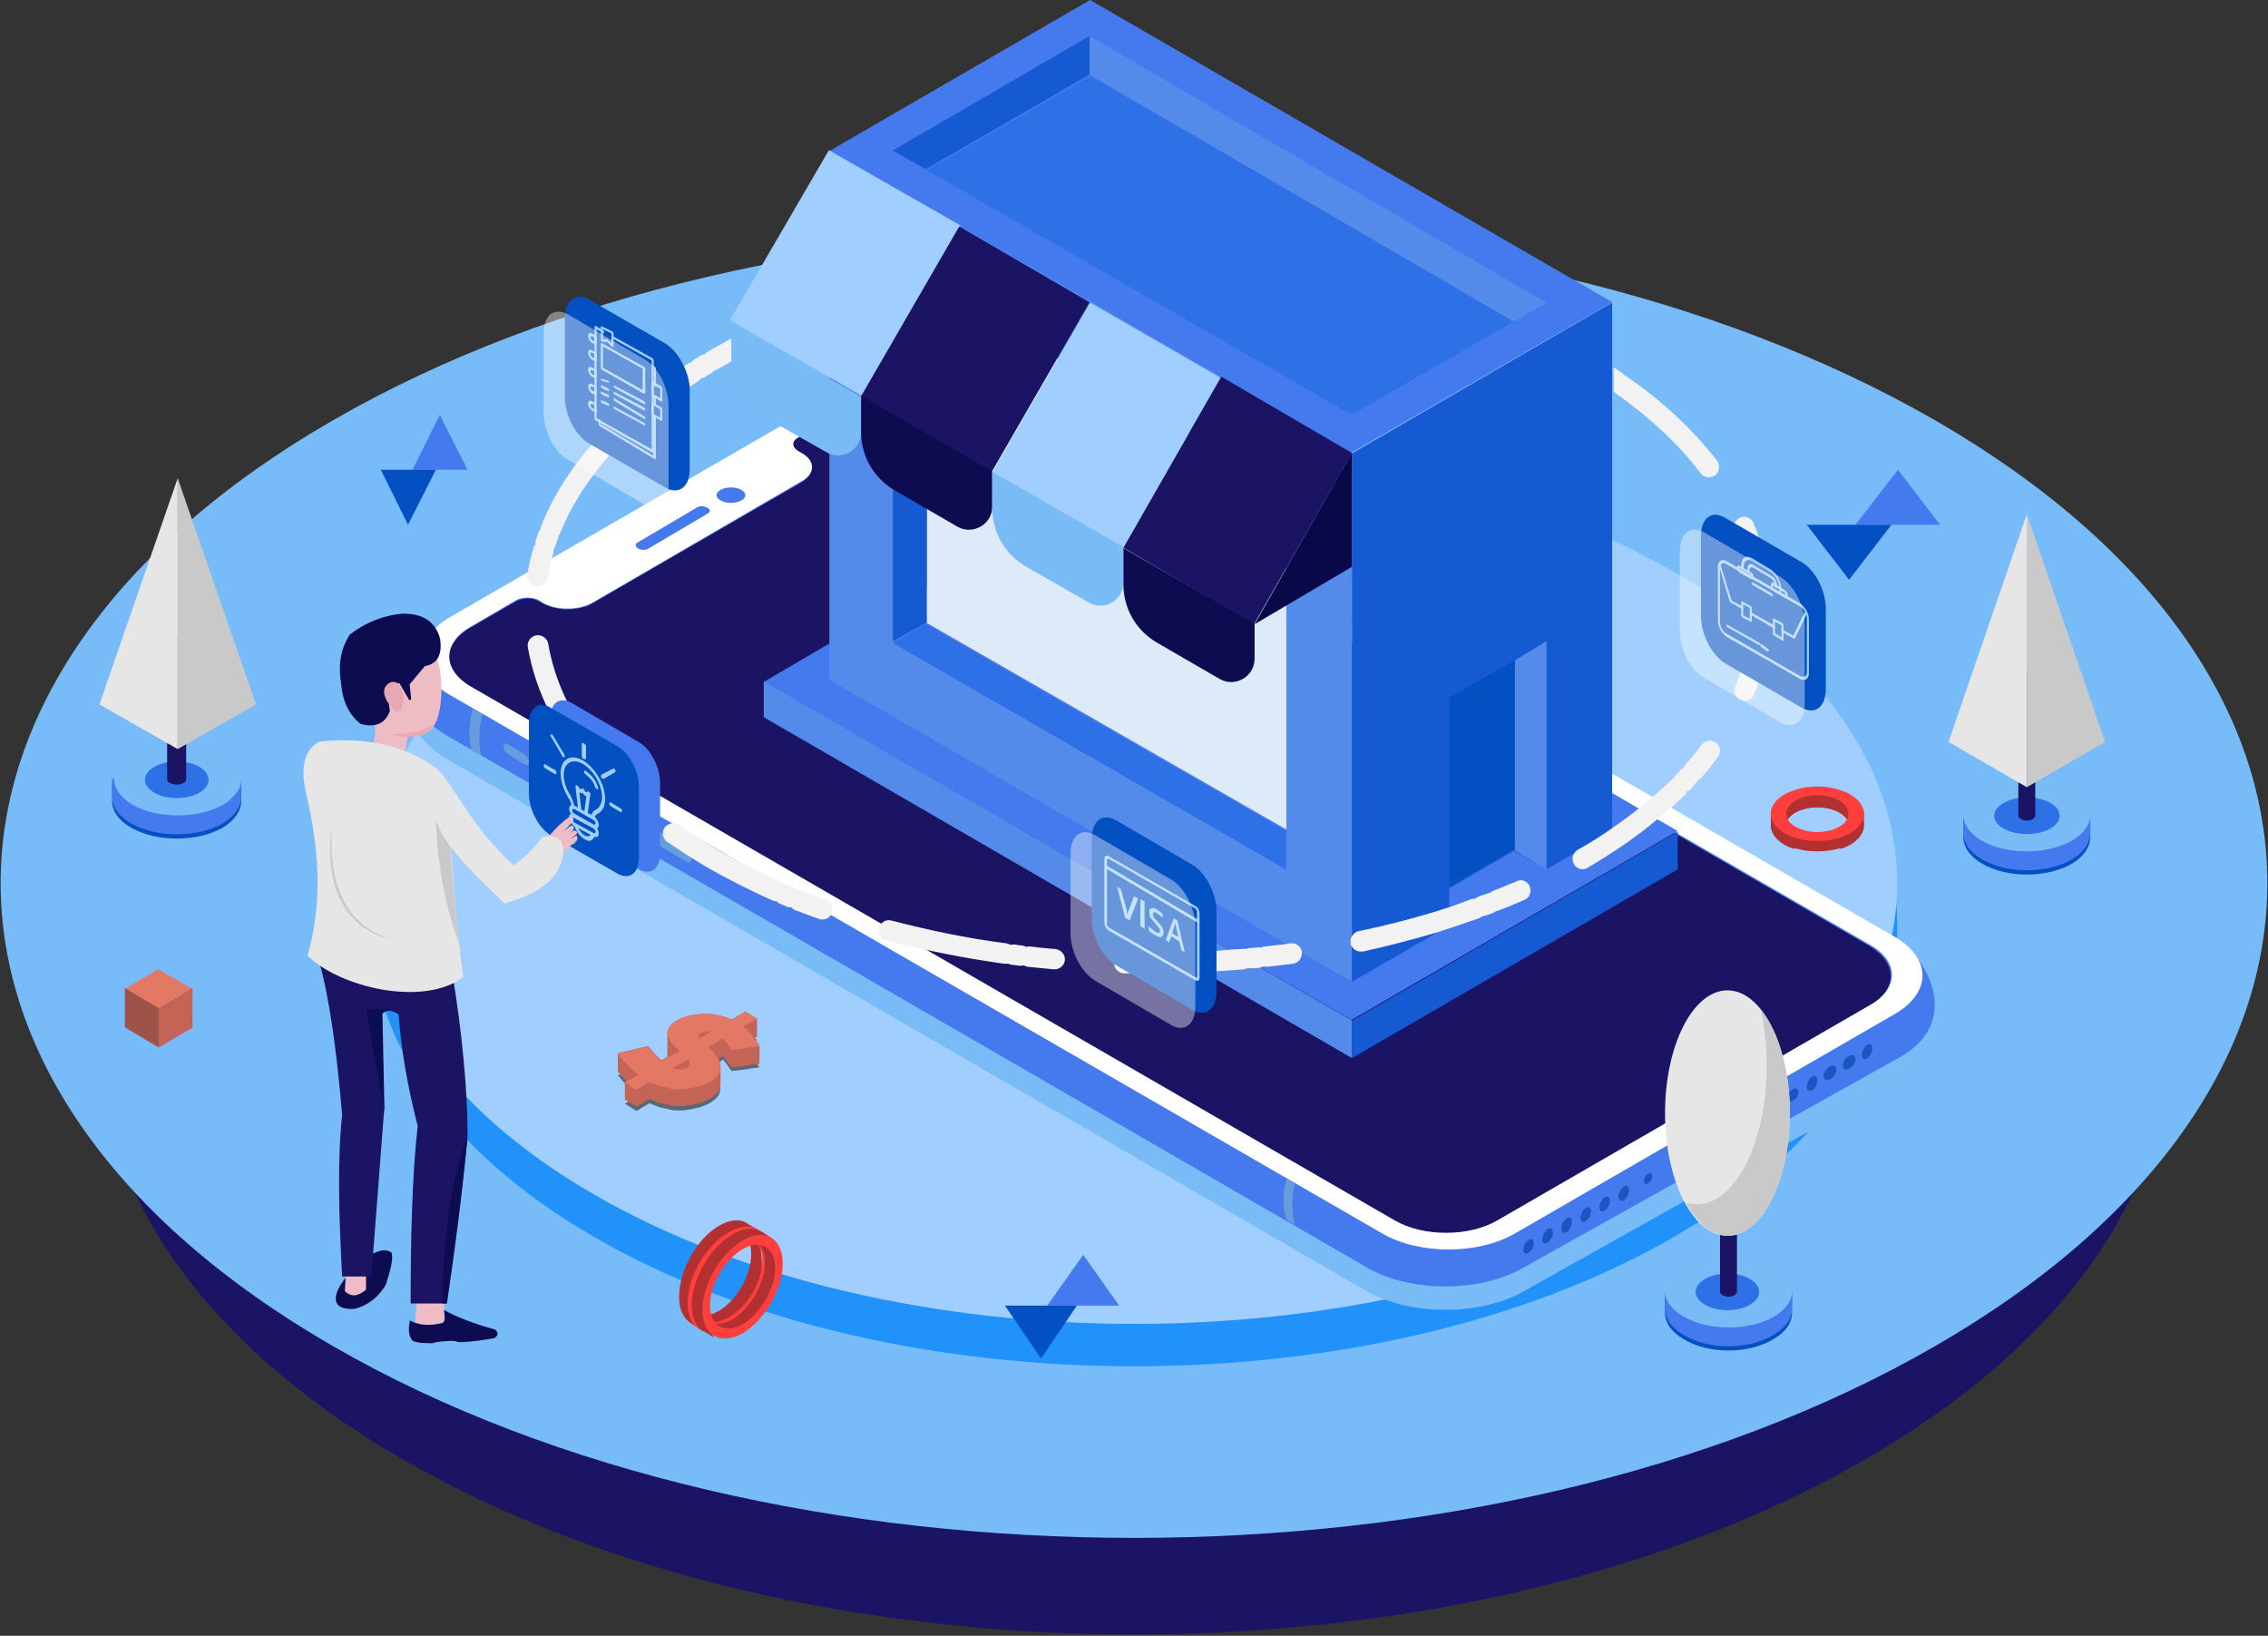 <?xml version="1.0" encoding="utf-8"?>
<!-- Generator: Adobe Illustrator 16.0.0, SVG Export Plug-In . SVG Version: 6.00 Build 0)  -->
<!DOCTYPE svg PUBLIC "-//W3C//DTD SVG 1.1//EN" "http://www.w3.org/Graphics/SVG/1.1/DTD/svg11.dtd">
<svg version="1.1" id="Layer_1" xmlns="http://www.w3.org/2000/svg" xmlns:xlink="http://www.w3.org/1999/xlink" x="0px" y="0px"
	 width="1072px" height="773px" viewBox="0 0 1072 773" enable-background="new 0 0 1072 773" xml:space="preserve">
<rect x="0" y="0" width="1072" height="773" fill="#333333" stroke="none"/>
<g>
	<defs>
		<rect id="SVGID_1_" width="1072" height="773"/>
	</defs>
	<clipPath id="SVGID_2_">
		<use xlink:href="#SVGID_1_"  overflow="visible"/>
	</clipPath>
	<rect opacity="0" clip-path="url(#SVGID_2_)" fill="#FFFFFF" width="1072" height="773"/>
	<path clip-path="url(#SVGID_2_)" fill-rule="evenodd" clip-rule="evenodd" fill="#1B1464" d="M881.901,289.48
		c191.099,110.481,191.099,289.559,0,400.04c-191.1,110.48-500.704,110.48-691.802,0C-1,579.039-1,399.961,190.099,289.48
		C381.198,179,690.802,179,881.901,289.48"/>
	<path clip-path="url(#SVGID_2_)" fill-rule="evenodd" clip-rule="evenodd" fill="#78BBF9" d="M914.773,198.7
		C1124,319.401,1124,515.358,914.773,636.06C705.546,757,366.454,757,157.227,636.06C-52,515.358-52,319.401,157.227,198.7
		C366.454,78,705.546,78,914.773,198.7"/>
	<path clip-path="url(#SVGID_2_)" fill-rule="evenodd" clip-rule="evenodd" fill="#2192F9" d="M791.104,289.631
		C932,371.021,932,502.979,791.104,584.61c-140.896,81.39-369.311,81.39-510.208,0C140,502.979,140,371.021,280.896,289.631
		C421.792,208,650.208,208,791.104,289.631"/>
	<path clip-path="url(#SVGID_2_)" fill-rule="evenodd" clip-rule="evenodd" fill="#9FCEFF" d="M791.104,270.212
		C932,351.425,932,483.335,791.104,564.547C650.208,646,421.792,646,280.896,564.547C140,483.335,140,351.425,280.896,270.212
		C421.792,189,650.208,189,791.104,270.212"/>
	<path clip-path="url(#SVGID_2_)" fill-rule="evenodd" clip-rule="evenodd" fill="#79BBF7" d="M899.413,509.732
		C720.689,609.954,720.689,609.954,720.689,609.954c-20.687,12.046-54.362,12.046-75.05,0
		C212.422,359.401,212.422,359.401,212.422,359.401c-25.498-14.455-27.422-39.992-1.924-55.411
		c174.634-100.944,174.634-100.944,174.634-100.944c20.687-12.046,53.882-8.914,74.568,3.132
		c438.27,249.349,438.27,249.349,438.27,249.349C907.592,461.309,929,491.423,899.413,509.732z"/>
	<path clip-path="url(#SVGID_2_)" fill-rule="evenodd" clip-rule="evenodd" fill="#4579EE" d="M899.413,498.796
		C720.689,598.72,720.689,598.72,720.689,598.72c-20.687,12.28-54.362,12.28-75.05,0
		C212.422,348.307,212.422,348.307,212.422,348.307c-25.498-14.206-27.422-39.97-1.924-55.139
		C385.132,192.28,385.132,192.28,385.132,192.28c20.687-12.28,53.882-8.909,74.568,3.13
		c438.27,249.209,438.27,249.209,438.27,249.209C907.592,450.398,929,480.496,899.413,498.796z"/>
	<path clip-path="url(#SVGID_2_)" fill-rule="evenodd" clip-rule="evenodd" fill="#1B1464" d="M377.156,213.485
		c1.682,0.963,1.682,0.963,1.682,0.963c6.486,3.612,6.486,9.631,0,13.483c-98.972,57.304-98.972,57.304-98.972,57.304
		c-6.486,3.612-16.815,3.612-23.061,0c-1.922-0.963-1.922-0.963-1.922-0.963c-2.883-1.926-7.928-1.926-11.05,0
		c-21.38,12.279-21.38,12.279-21.38,12.279c-13.453,7.705-13.453,20.466,0,28.17c436.246,252.572,436.246,252.572,436.246,252.572
		c13.452,7.705,35.313,7.705,48.766,0c176.084-101.848,176.084-101.848,176.084-101.848c13.452-7.945,13.452-20.466,0-28.411
		C447.302,194.705,447.302,194.705,447.302,194.705c-13.453-7.705-35.313-7.705-48.766,0c-21.38,12.28-21.38,12.28-21.38,12.28
		C374.034,208.911,374.034,211.8,377.156,213.485z"/>
	<path clip-path="url(#SVGID_2_)" fill-rule="evenodd" clip-rule="evenodd" fill="#FFFFFF" d="M884.146,446.643
		c13.466,7.703,13.466,20.461,0,28.164C707.892,576.631,707.892,576.631,707.892,576.631c-13.466,7.944-35.347,7.944-48.812,0
		C222.412,324.357,222.412,324.357,222.412,324.357c-13.466-7.944-13.466-20.461,0-28.164c21.4-12.518,21.4-12.518,21.4-12.518
		c3.126-1.685,7.935-1.685,11.061,0c1.683,1.204,1.683,1.204,1.683,1.204c6.492,3.611,16.832,3.611,23.324,0
		c99.067-57.532,99.067-57.532,99.067-57.532c6.493-3.611,6.493-9.629,0-13.24c-1.683-0.963-1.683-0.963-1.683-0.963
		c-3.126-1.926-3.126-4.814,0-6.5c21.401-12.276,21.401-12.276,21.401-12.276c13.465-7.944,35.347-7.944,48.812,0L884.146,446.643z
		 M391.933,188.11c-179.62,103.75-179.62,103.75-179.62,103.75c-17.313,10.11-17.313,26.238,0,36.349
		C653.309,582.89,653.309,582.89,653.309,582.89c17.312,10.11,45.445,10.11,62.759,0c179.62-103.75,179.62-103.75,179.62-103.75
		c17.312-10.11,17.312-26.238,0-36.349C454.692,188.11,454.692,188.11,454.692,188.11C437.379,178,409.246,178,391.933,188.11z"/>
	<path clip-path="url(#SVGID_2_)" fill-rule="evenodd" clip-rule="evenodd" fill="#4579EE" d="M334.569,242.663
		c-28.132,16.605-28.132,16.605-28.132,16.605c-1.192,0.732-3.338,0.732-4.768,0c-1.431-0.977-1.669-2.198-0.238-2.93
		c28.132-16.605,28.132-16.605,28.132-16.605c1.192-0.732,3.338-0.732,4.768,0.244C335.762,240.709,336,241.93,334.569,242.663z"/>
	<path clip-path="url(#SVGID_2_)" fill-rule="evenodd" clip-rule="evenodd" fill="#4579EE" d="M350.25,231.412
		c2.75,1.412,2.75,3.765,0,5.177c-2.5,1.412-7,1.412-9.5,0c-2.75-1.412-2.75-3.765,0-5.177C343.25,230,347.75,230,350.25,231.412z"
		/>
	<path clip-path="url(#SVGID_2_)" fill-rule="evenodd" clip-rule="evenodd" fill="#689DDD" d="M248.286,361.488
		c-8.571-5.372-8.571-5.372-8.571-5.372c-0.979-0.512-1.714-2.046-1.714-3.326c0-1.279,0.735-1.791,1.714-1.279
		c8.571,5.116,8.571,5.116,8.571,5.116c0.979,0.768,1.714,2.046,1.714,3.582l0,0C250,361.488,249.265,362,248.286,361.488z"/>
	<path clip-path="url(#SVGID_2_)" fill-rule="evenodd" clip-rule="evenodd" fill="#689DDD" d="M227.461,357
		c-4.308-2.2-4.308-2.2-4.308-2.2c-2.154-5.133-1.346-14.422,0.269-19.8c4.577,2.444,4.577,2.444,4.577,2.444
		C226.385,342.822,226.115,352.111,227.461,357z"/>
	<path clip-path="url(#SVGID_2_)" fill-rule="evenodd" clip-rule="evenodd" fill="#689DDD" d="M294.67,390.024
		c-19.34-11.708-19.34-11.708-19.34-11.708c-1.398-0.731-2.33-2.683-2.33-4.634c0-1.708,0.932-2.683,2.33-1.708
		c19.34,11.463,19.34,11.463,19.34,11.463c1.165,0.976,2.33,2.927,2.33,4.878C297,390.024,295.835,391,294.67,390.024z"/>
	<path clip-path="url(#SVGID_2_)" fill-rule="evenodd" clip-rule="evenodd" fill="#689DDD" d="M324.573,407.259
		c-20.146-11.852-20.146-11.852-20.146-11.852c-1.457-0.74-2.427-2.716-2.427-4.691c0-1.729,0.971-2.716,2.427-1.975
		c20.146,11.852,20.146,11.852,20.146,11.852c1.214,0.987,2.427,2.963,2.427,4.938C327,407.259,325.787,408,324.573,407.259z"/>
	<path clip-path="url(#SVGID_2_)" fill-rule="evenodd" clip-rule="evenodd" fill="#689DDD" d="M612,579
		c-3.84-2.392-3.84-2.392-3.84-2.392c-2.16-6.217-1.92-13.391,0-19.608c3.84,2.392,3.84,2.392,3.84,2.392
		C610.32,565.848,610.56,573.021,612,579z"/>
	<path clip-path="url(#SVGID_2_)" fill-rule="evenodd" clip-rule="evenodd" fill="#1B56BF" d="M781,555.92
		c0,1.2-0.941,2.64-2.117,3.36c-0.941,0.72-1.883,0-1.883-1.2s0.941-2.88,1.883-3.36C780.059,554,781,554.48,781,555.92z"/>
	<path clip-path="url(#SVGID_2_)" fill-rule="evenodd" clip-rule="evenodd" fill="#1B56BF" d="M829,528.458c0,1.25-0.75,2.5-2,3.125
		c-1,0.417-2,0-2-1.041c0-1.042,1-2.5,2-2.917C828.25,527,829,527.417,829,528.458z"/>
	<path clip-path="url(#SVGID_2_)" fill-rule="evenodd" clip-rule="evenodd" fill="#1B56BF" d="M770,562.25c0,2-1.137,4-2.5,5
		c-1.363,0.75-2.5,0-2.5-1.75s1.137-3.75,2.5-4.75C768.863,560,770,560.5,770,562.25z"/>
	<path clip-path="url(#SVGID_2_)" fill-rule="evenodd" clip-rule="evenodd" fill="#1B56BF" d="M761,567.424
		c0,1.697-1.137,3.637-2.5,4.606s-2.5,0.242-2.5-1.454c0-1.697,1.137-3.879,2.5-4.849C759.863,565,761,565.728,761,567.424z"/>
	<path clip-path="url(#SVGID_2_)" fill-rule="evenodd" clip-rule="evenodd" fill="#1B56BF" d="M752,572.424
		c0,1.697-1.137,3.879-2.5,4.606c-1.363,0.97-2.5,0.242-2.5-1.454c0-1.697,1.137-3.879,2.5-4.606
		C750.863,570,752,570.728,752,572.424z"/>
	<path clip-path="url(#SVGID_2_)" fill-rule="evenodd" clip-rule="evenodd" fill="#1B56BF" d="M743,577.25c0,2-1.137,4-2.5,5
		c-1.363,0.75-2.5,0-2.5-1.75s1.137-3.75,2.5-4.75C741.863,575,743,575.5,743,577.25z"/>
	<path clip-path="url(#SVGID_2_)" fill-rule="evenodd" clip-rule="evenodd" fill="#1B56BF" d="M734,582.5
		c0,1.75-1.137,3.75-2.5,4.75c-1.363,0.75-2.5,0.25-2.5-1.5c0-2,1.137-4,2.5-5C732.863,580,734,580.75,734,582.5z"/>
	<path clip-path="url(#SVGID_2_)" fill-rule="evenodd" clip-rule="evenodd" fill="#1B56BF" d="M725,587.424
		c0,1.697-1.137,3.879-2.5,4.606c-1.363,0.97-2.5,0.242-2.5-1.454c0-1.697,1.137-3.879,2.5-4.606
		C723.863,585,725,585.728,725,587.424z"/>
	<path clip-path="url(#SVGID_2_)" fill-rule="evenodd" clip-rule="evenodd" fill="#1B56BF" d="M885,495.5
		c0,1.75-1.137,3.75-2.5,4.75c-1.363,0.75-2.5,0-2.5-1.75s1.137-3.75,2.5-4.75C883.863,493,885,493.75,885,495.5z"/>
	<path clip-path="url(#SVGID_2_)" fill-rule="evenodd" clip-rule="evenodd" fill="#1B56BF" d="M877,500.424
		c0,1.697-1.363,3.879-3,4.606c-1.637,0.97-3,0.242-3-1.454c0-1.697,1.363-3.879,3-4.606C875.637,498,877,498.728,877,500.424z"/>
	<path clip-path="url(#SVGID_2_)" fill-rule="evenodd" clip-rule="evenodd" fill="#1B56BF" d="M868,505.424
		c0,1.697-1.363,3.879-3,4.606c-1.637,0.97-3,0.242-3-1.454c0-1.697,1.363-3.879,3-4.606C866.637,503,868,503.728,868,505.424z"/>
	<path clip-path="url(#SVGID_2_)" fill-rule="evenodd" clip-rule="evenodd" fill="#1B56BF" d="M859,510.5
		c0,1.75-0.909,3.75-2.5,4.75c-1.363,0.75-2.5,0-2.5-1.75s1.137-3.75,2.5-4.75C858.091,508,859,508.75,859,510.5z"/>
	<path clip-path="url(#SVGID_2_)" fill-rule="evenodd" clip-rule="evenodd" fill="#1B56BF" d="M850,516.121
		c0,1.485-1.087,3.395-2.608,4.03C846.087,521,845,520.363,845,518.879c0-1.485,1.087-3.394,2.392-4.242
		C848.913,514,850,514.637,850,516.121z"/>
	<path clip-path="url(#SVGID_2_)" fill-rule="evenodd" clip-rule="evenodd" fill="#1B56BF" d="M841,521.424
		c0,1.697-1.087,3.879-2.392,4.606c-1.521,0.97-2.608,0.242-2.608-1.454c0-1.697,1.087-3.879,2.608-4.606
		C839.913,519,841,519.728,841,521.424z"/>
	<path clip-path="url(#SVGID_2_)" fill-rule="evenodd" clip-rule="evenodd" fill="#1B56BF" d="M811.125,542.269
		c-17.011,9.756-17.011,9.756-17.011,9.756c-1.677,0.976-3.114,0-3.114-2.195s1.438-4.878,3.114-5.854
		c17.011-10,17.011-10,17.011-10c1.677-0.976,2.875,0,2.875,2.439C814,538.609,812.802,541.293,811.125,542.269z"/>
	<polygon clip-path="url(#SVGID_2_)" fill-rule="evenodd" clip-rule="evenodd" fill="#4579EE" points="221,222 195,222 207.86,196 	
		"/>
	<polygon clip-path="url(#SVGID_2_)" fill-rule="evenodd" clip-rule="evenodd" fill="#0250C1" points="206,222 180,222 192.86,248 	
		"/>
	<polygon clip-path="url(#SVGID_2_)" fill-rule="evenodd" clip-rule="evenodd" fill="#4579EE" points="917,248 877,248 897.069,222 
			"/>
	<polygon clip-path="url(#SVGID_2_)" fill-rule="evenodd" clip-rule="evenodd" fill="#0250C1" points="894,248 854,248 874,274 	"/>
	<polygon clip-path="url(#SVGID_2_)" fill-rule="evenodd" clip-rule="evenodd" fill="#4579EE" points="529,617 495,617 512,593 	"/>
	<polygon clip-path="url(#SVGID_2_)" fill-rule="evenodd" clip-rule="evenodd" fill="#0250C1" points="509,617 475,617 492.07,642 	
		"/>
	<polygon clip-path="url(#SVGID_2_)" fill-rule="evenodd" clip-rule="evenodd" fill="#4579EE" points="361,322.243 515.354,232 
		793,392.725 638.783,482 	"/>
	<polygon clip-path="url(#SVGID_2_)" fill-rule="evenodd" clip-rule="evenodd" fill="#DCEBF7" points="438,294.371 608,392 
		608,231.905 438,134 	"/>
	<polygon clip-path="url(#SVGID_2_)" fill-rule="evenodd" clip-rule="evenodd" fill="#4579EE" points="392,71.379 515.241,0 
		762,142.759 638.621,214 	"/>
	<path clip-path="url(#SVGID_2_)" fill-rule="evenodd" clip-rule="evenodd" fill="#548BEA" d="M608.039,410.585L422.685,303.34
		V124.691l185.354,107.106V410.585z M392,71v250.191L639,464V213.947L392,71z"/>
	<polygon clip-path="url(#SVGID_2_)" fill-rule="evenodd" clip-rule="evenodd" fill="#165AD3" points="639,214.303 762,143 
		762,392.836 639,464 	"/>
	<polygon clip-path="url(#SVGID_2_)" fill-rule="evenodd" clip-rule="evenodd" fill="#2E70E5" points="716,151.625 638.862,196 
		438,80.375 515.276,36 	"/>
	<polygon clip-path="url(#SVGID_2_)" fill-rule="evenodd" clip-rule="evenodd" fill="#548BEA" points="731,303 731,411 716,401.942 
		716,312.058 	"/>
	<polygon clip-path="url(#SVGID_2_)" fill-rule="evenodd" clip-rule="evenodd" fill="#4579EE" points="731,411 685,438 685,419.861 
		715.575,402 	"/>
	<polygon clip-path="url(#SVGID_2_)" fill-rule="evenodd" clip-rule="evenodd" fill="#0250C1" points="716,312 716,401.167 685,419 
		685,329.695 	"/>
	<polygon clip-path="url(#SVGID_2_)" fill-rule="evenodd" clip-rule="evenodd" fill="#2E70E5" points="608,411 422,303.849 
		437.535,295 608,392.888 	"/>
	<polygon clip-path="url(#SVGID_2_)" fill-rule="evenodd" clip-rule="evenodd" fill="#165AD3" points="438,133.824 438,294.176 
		422,303 422,125 	"/>
	<polygon clip-path="url(#SVGID_2_)" fill-rule="evenodd" clip-rule="evenodd" fill="#548BEA" points="361,322 361,338.913 639,500 
		639,482.256 	"/>
	<polygon clip-path="url(#SVGID_2_)" fill-rule="evenodd" clip-rule="evenodd" fill="#165AD3" points="793,393 793,410.833 639,500 
		639,482.305 	"/>
	<polygon clip-path="url(#SVGID_2_)" fill-rule="evenodd" clip-rule="evenodd" fill="#165AD3" points="437.523,80 422,71.1 515,17 
		515,35.219 	"/>
	<polygon clip-path="url(#SVGID_2_)" fill-rule="evenodd" clip-rule="evenodd" fill="#548BEA" points="515,17 731,143.093 
		715.532,152 515,35.232 	"/>
	<polygon clip-path="url(#SVGID_2_)" fill-rule="evenodd" clip-rule="evenodd" fill="#9FCEFF" points="391.774,71 345,151.329 
		407.226,187 454,106.533 	"/>
	<path clip-path="url(#SVGID_2_)" fill-rule="evenodd" clip-rule="evenodd" fill="#79BBF7" d="M345,152c0,17.28,0,17.28,0,17.28
		c0,11.28,6.031,21.84,15.922,27.6c29.673,16.8,29.673,16.8,29.673,16.8C397.833,218,407,212.72,407,204.32c0-16.8,0-16.8,0-16.8
		L345,152z"/>
	<polygon clip-path="url(#SVGID_2_)" fill-rule="evenodd" clip-rule="evenodd" fill="#1B1464" points="453.404,107 407,187.276 
		468.734,223 515,142.862 	"/>
	<path clip-path="url(#SVGID_2_)" fill-rule="evenodd" clip-rule="evenodd" fill="#0E0C51" d="M407,187c0,17.28,0,17.28,0,17.28
		c0,11.28,6.031,21.84,16.164,27.6c29.432,17.04,29.432,17.04,29.432,17.04c7.237,4.08,16.405-1.2,16.405-9.36c0-16.8,0-16.8,0-16.8
		L407,187z"/>
	<polygon clip-path="url(#SVGID_2_)" fill-rule="evenodd" clip-rule="evenodd" fill="#9FCEFF" points="515.266,143 469,223.425 
		530.734,259 577,178.575 	"/>
	<path clip-path="url(#SVGID_2_)" fill-rule="evenodd" clip-rule="evenodd" fill="#79BBF7" d="M469,223c0,17.04,0,17.04,0,17.04
		c0,11.52,6.031,22.08,16.164,27.84c29.432,16.8,29.432,16.8,29.432,16.8C521.833,289,531,283.72,531,275.32c0-16.8,0-16.8,0-16.8
		L469,223z"/>
	<polygon clip-path="url(#SVGID_2_)" fill-rule="evenodd" clip-rule="evenodd" fill="#1B1464" points="577.266,178 531,258.829 
		592.734,295 639,214.032 	"/>
	<path clip-path="url(#SVGID_2_)" fill-rule="evenodd" clip-rule="evenodd" fill="#0E0C51" d="M531,259c0,17.28,0,17.28,0,17.28
		c0,11.28,6.031,21.84,16.163,27.6c29.433,17.04,29.433,17.04,29.433,17.04c7.237,4.08,16.404-1.2,16.404-9.6
		c0-16.56,0-16.56,0-16.56L531,259z"/>
	<polygon clip-path="url(#SVGID_2_)" fill-rule="evenodd" clip-rule="evenodd" fill="#090949" points="593,295 639,267.861 639,214 
			"/>
	<path clip-path="url(#SVGID_2_)" fill-rule="evenodd" clip-rule="evenodd" fill="#F2F2F2" d="M615.358,449.912L615.358,449.912
		c-0.241-2.643-2.885-4.563-5.529-4.083c-0.48,0-0.962,0-1.442,0.239c-3.365,0.48-6.972,0.721-10.337,1.201
		c-0.721,0-1.442,0.24-1.923,0.48c-0.481,0-1.202-0.24-1.683,0c-1.202,0-2.404,0.24-3.606,0.24c-0.721,0.24-1.442,0.24-1.923,0.48
		c-0.48,0-1.202-0.24-1.683,0c-1.683,0-3.365,0.24-5.049,0.24l0,0c-9.375,0.961-18.75,1.441-28.126,1.441l0,0
		c-3.846,0.24-7.692,0.24-11.538,0.24l0,0c-3.606,0-7.453,0-11.059-0.24c-2.644,0-4.808,2.161-4.808,4.804
		c-0.24,2.642,1.923,4.804,4.567,5.044c3.846,0,7.692,0,11.299,0l0,0c9.135,0,18.029-0.24,27.164-0.721l0,0
		c6.01-0.24,12.26-0.721,18.27-1.201c0.722-0.24,1.202-0.24,1.924-0.721c0.48,0.24,1.201,0.24,1.683,0.24
		c1.442,0,2.644-0.24,3.846-0.24c0.24-0.239,0.722-0.239,0.962-0.239c0.24-0.24,0.48-0.24,0.721-0.48
		c0.722,0.24,1.202,0.24,1.924,0.24c4.086-0.48,8.173-0.961,12.26-1.441C613.916,454.956,615.599,452.554,615.358,449.912z
		 M498.768,448.471c-3.846-0.24-7.933-0.721-12.02-1.201c-0.48,0-1.202,0-1.683,0.24c-0.721-0.48-1.202-0.48-1.923-0.721
		c-1.202,0-2.404-0.24-3.605-0.479c-0.481,0-1.202,0-1.683,0.239c-0.721-0.239-1.202-0.48-1.923-0.72
		c-18.751-2.402-37.021-6.245-54.569-10.81c-2.404-0.72-5.048,0.721-5.77,3.363c-0.721,2.642,0.721,5.284,3.366,6.005
		c17.789,4.563,36.54,8.406,55.771,11.049c0.481,0,1.202,0,1.923,0c0.48,0.24,0.961,0.48,1.683,0.48
		c1.202,0.24,2.404,0.24,3.606,0.48c0.721,0,1.442,0,1.923-0.24c0.721,0.48,1.202,0.48,1.923,0.721
		c4.086,0.479,8.173,0.72,12.26,1.2c0,0,0.241,0,0.481,0c2.404,0,4.567-1.921,4.808-4.323
		C503.576,451.113,501.412,448.711,498.768,448.471z M723.054,418.927c-0.48-1.2-1.202-1.921-2.163-2.401l0,0
		c-1.202-0.721-2.885-0.721-4.087,0c-3.847,1.441-7.452,3.122-11.299,4.563c-0.48,0.24-0.961,0.48-1.442,0.961
		c-0.721,0-1.201,0.24-1.923,0.48c-0.961,0.24-2.163,0.721-3.365,1.201c-0.48,0.239-0.962,0.479-1.442,0.96
		c-0.722,0-1.202,0-1.923,0.24c-3.125,1.201-6.491,2.402-9.856,3.604c-13.942,4.563-28.366,8.406-43.511,11.529
		c-1.202,0.24-2.164,1.2-2.885,2.161c-0.722,0.961-0.962,2.402-0.722,3.604c0,0.72,0.24,1.2,0.722,1.681
		c0.961,1.441,2.403,2.162,3.846,2.162c0.481,0,0.722,0,1.202,0c12.02-2.643,23.799-5.765,35.338-9.128l0,0
		c6.49-2.161,12.981-4.323,19.231-6.484c0.721-0.24,1.202-0.721,1.683-0.961c0.48,0,1.202-0.24,1.683-0.48
		c1.202-0.24,2.404-0.721,3.606-1.201c0.48-0.24,1.201-0.721,1.683-0.961c0.48,0,1.202-0.24,1.683-0.48
		c3.846-1.44,7.692-3.122,11.539-4.804C723.054,424.211,724.016,421.329,723.054,418.927z M390.351,425.172
		c-3.846-1.201-7.452-2.642-11.298-4.323c-0.481-0.24-1.202-0.24-1.683-0.24l0,0c-0.481-0.48-0.961-0.721-1.683-0.961
		c-0.962-0.48-2.164-0.96-3.366-1.44c-0.481-0.24-0.961-0.48-1.683-0.48c-0.481-0.48-0.962-0.721-1.442-0.961
		c-10.337-4.563-19.953-9.368-29.087-14.652c-6.731-3.843-13.222-7.926-19.231-12.249c-2.164-1.441-5.048-0.961-6.731,1.2
		c-1.442,2.162-0.962,5.284,1.202,6.726c6.25,4.323,12.981,8.647,19.953,12.73c9.375,5.284,19.472,10.328,30.049,15.132
		c0.48,0.24,1.202,0.24,1.683,0.24c0.481,0.48,0.961,0.961,1.683,1.201c1.202,0.48,2.164,0.961,3.366,1.441
		c0.721,0.24,1.202,0.24,1.923,0.24c0.481,0.48,0.962,0.96,1.442,1.2c3.846,1.441,7.693,2.883,11.779,4.324
		c0.481,0.24,0.962,0.24,1.442,0.24c2.164,0,3.846-1.201,4.567-3.123C394.197,429.016,392.995,426.133,390.351,425.172z
		 M811.037,350.953c-1.923-1.441-5.048-1.201-6.73,0.961c-2.163,3.123-4.808,6.245-7.452,9.127c-0.48,0.48-0.722,0.96-0.962,1.681
		c-0.48,0.24-0.961,0.48-1.442,0.961c-0.721,0.96-1.683,1.681-2.403,2.642c-0.48,0.48-0.722,0.96-0.962,1.441
		c-0.48,0.24-1.202,0.721-1.442,1.201c-4.567,4.323-9.375,8.647-14.664,12.73c-3.846,3.123-7.933,6.245-12.26,9.127
		c-5.289,3.844-11.058,7.446-17.068,10.809c-0.721,0.48-1.201,0.961-1.441,1.441l0,0c-1.202,1.682-1.202,3.604-0.241,5.284
		c0.722,1.441,2.404,2.402,4.087,2.402c0.721,0,1.683-0.24,2.404-0.721c12.26-7.206,23.559-14.892,33.414-23.299
		c4.327-3.603,8.654-7.206,12.501-11.049c0.48-0.48,0.721-0.96,0.961-1.681c0.722-0.24,1.202-0.48,1.683-0.961
		c0.722-0.96,1.684-1.921,2.404-2.882c0.48-0.48,0.962-0.96,1.202-1.441c0.48-0.24,0.961-0.721,1.442-1.201
		c2.885-3.123,5.529-6.485,7.933-9.848C813.682,355.517,813.201,352.634,811.037,350.953z M296.117,369.448
		c-2.884-2.882-5.529-5.765-8.173-8.647c-0.48-0.48-0.961-0.721-1.442-0.961c-0.24-0.721-0.48-1.201-0.961-1.681
		c-0.721-0.961-1.442-1.922-2.164-2.642c-0.48-0.721-0.961-0.961-1.442-1.201c0-0.721-0.48-1.201-0.721-1.681
		c-11.779-15.373-19.231-31.706-22.116-48.519c-0.481-2.642-3.125-4.323-5.77-3.843c-2.404,0.48-4.327,2.882-3.846,5.524
		c3.125,18.255,11.298,36.029,24.039,52.603c0.481,0.48,0.961,0.96,1.442,1.441c0.24,0.48,0.481,0.961,0.961,1.681
		c0.721,0.961,1.442,1.922,2.404,2.882c0.48,0.48,0.961,0.961,1.442,1.201c0.241,0.48,0.481,1.201,0.962,1.681
		c2.644,2.882,5.529,6.005,8.654,9.127c0.962,0.721,2.164,1.201,3.366,1.201s2.404-0.48,3.365-1.441
		C298.04,374.251,298.04,371.369,296.117,369.448z M835.558,270.488c0-0.721-0.24-1.201-0.721-1.921c0.24-0.48,0.24-1.201,0-1.921
		c-0.241-1.201-0.481-2.402-0.962-3.603c0-0.721-0.24-1.441-0.722-1.921c0-0.48,0-1.201-0.24-1.922
		c-0.961-3.843-2.403-7.926-4.086-12.009c-0.962-2.402-3.847-3.603-6.251-2.642c-2.645,1.201-3.605,3.843-2.645,6.245
		c1.443,3.843,2.645,7.446,3.847,11.048c0.24,0.721,0.48,1.201,0.722,1.682c0,0.48,0,1.201,0.24,1.681
		c0.24,1.201,0.48,2.402,0.721,3.603c0,0.48,0.24,0.96,0.722,1.441c-0.24,0.721-0.24,1.201,0,1.922
		c0.721,5.284,1.202,10.568,1.202,15.853c0,12.25-2.404,24.5-7.212,36.509c-0.962,2.402,0.24,5.284,2.644,6.245
		c0.481,0.24,1.202,0.48,1.684,0.48c1.923,0,3.846-1.201,4.567-3.123c5.288-12.97,7.933-26.661,7.933-40.112
		C837,282.258,836.52,276.253,835.558,270.488z M295.396,200.593c-1.683-1.922-4.808-1.922-6.731,0
		c-14.905,14.651-25.963,30.744-32.694,47.558c-0.24,0.48-0.48,1.201-0.48,1.922c-0.241,0.24-0.721,0.96-0.962,1.441
		c-0.48,1.201-0.721,2.402-1.202,3.603c-0.24,0.721-0.24,1.441-0.24,2.162c-0.481,0.48-0.721,0.961-0.962,1.681
		c-1.202,4.083-2.164,8.167-2.885,12.49c-0.24,2.402,1.442,5.044,4.087,5.524c0.24,0,0.48,0,0.721,0
		c2.404,0,4.327-1.682,4.808-4.083c0.721-3.843,1.442-7.686,2.645-11.289c0-0.72,0.24-1.201,0-1.681
		c0.481-0.48,0.721-1.201,0.961-1.681c0.24-1.201,0.721-2.162,1.202-3.363c0.24-0.48,0.24-1.201,0.24-1.682
		c0.481-0.48,0.721-0.96,0.961-1.441c6.25-15.612,16.587-30.504,30.53-44.436C297.319,205.396,297.319,202.514,295.396,200.593z
		 M811.519,217.646c-10.817-13.931-24.761-27.382-41.828-39.151c-0.481-0.48-0.962-0.72-1.683-0.96
		c-0.241-0.48-0.722-0.961-1.202-1.201c-1.202-0.721-2.164-1.441-3.125-2.162c-0.481-0.24-0.722-0.24-0.962-0.48
		c0,11.289,0,11.289,0,11.289c0.24,0,0.24,0,0.24,0c0.24,0.48,0.722,0.96,1.202,1.201c16.106,11.529,29.568,24.019,39.665,37.47
		c0.961,1.201,2.403,1.921,3.846,1.921c1.202,0,2.164-0.48,3.125-0.96C812.721,222.931,813.201,219.808,811.519,217.646z
		 M345.638,169.127c0-9.127,0-9.127,0-9.127c-3.606,1.921-6.971,3.843-10.337,5.765c-0.721,0.48-0.721,0.48-0.721,0.48
		c-0.721,0.24-1.202,0.721-1.442,1.201c-0.721,0-1.202,0.24-1.923,0.48c-0.961,0.721-2.164,1.441-3.125,1.921
		c-0.48,0.48-0.961,0.961-1.442,1.441c-0.481,0-1.202,0.24-1.683,0.721c-3.606,2.162-6.971,4.563-10.337,6.965
		c-2.164,1.441-2.644,4.564-1.202,6.726c0.961,1.201,2.404,1.921,3.846,1.921c0.961,0,2.164-0.24,2.885-0.961
		c3.125-2.162,6.491-4.323,9.856-6.485c0.721-0.48,0.961-0.961,1.442-1.441c0.481,0,1.202-0.24,1.683-0.48
		c0.962-0.72,2.164-1.441,3.125-1.921c0.48-0.48,0.961-0.721,1.442-1.201c0.481-0.24,0.962-0.48,1.683-0.72
		c0.721-0.48,0.721-0.48,0.721-0.48c1.683-0.961,3.606-1.921,5.529-3.123C345.638,170.328,345.638,169.608,345.638,169.127z"/>
	<path clip-path="url(#SVGID_2_)" fill-rule="evenodd" clip-rule="evenodd" fill="#4579EE" d="M301.889,410.629
		c-31.777-18.301-31.777-18.301-31.777-18.301C264.333,389.198,260,380.53,260,373.065c0-33.229,0-33.229,0-33.229
		c0-7.465,4.333-10.836,10.111-7.706c31.777,18.541,31.777,18.541,31.777,18.541c5.537,3.13,10.111,11.799,10.111,19.263
		c0,33.229,0,33.229,0,33.229C312,410.629,307.426,414,301.889,410.629z"/>
	<path clip-path="url(#SVGID_2_)" fill-rule="evenodd" clip-rule="evenodd" fill="#0250C1" d="M291.889,412.87
		c-31.777-18.301-31.777-18.301-31.777-18.301C254.574,391.198,250,382.53,250,375.065c0-32.989,0-32.989,0-32.989
		c0-7.465,4.574-11.077,10.111-7.706c31.777,18.3,31.777,18.3,31.777,18.3c5.778,3.371,10.111,12.04,10.111,19.263
		c0,33.229,0,33.229,0,33.229C302,412.629,297.667,416,291.889,412.87z"/>
	<path clip-path="url(#SVGID_2_)" fill-rule="evenodd" clip-rule="evenodd" fill="#9FCEFF" d="M271.456,386.588
		c-0.491-0.471-0.982-0.235-0.982,0.47c0,0.471,0.491,1.177,0.982,1.647c9.088,4.941,9.088,4.941,9.088,4.941
		c0.491,0.235,0.982,0,0.982-0.471c0-0.706-0.491-1.412-0.982-1.647L271.456,386.588z M280.544,395.294
		c-9.088-4.941-9.088-4.941-9.088-4.941c-1.228-0.705-2.456-2.588-2.456-4.235c0-1.412,1.228-2.118,2.456-1.412
		c9.088,5.177,9.088,5.177,9.088,5.177c1.474,0.705,2.456,2.588,2.456,4C283,395.529,282.018,396,280.544,395.294z"/>
	<path clip-path="url(#SVGID_2_)" fill-rule="evenodd" clip-rule="evenodd" fill="#9FCEFF" d="M271.456,382.353
		c-0.491-0.235-0.982,0-0.982,0.706c0,0.471,0.491,1.177,0.982,1.412c9.088,5.177,9.088,5.177,9.088,5.177
		c0.491,0.235,0.982,0,0.982-0.706c0-0.471-0.491-1.177-0.982-1.412L271.456,382.353z M280.544,391.294
		c-9.088-4.941-9.088-4.941-9.088-4.941c-1.228-0.941-2.456-2.824-2.456-4.235s1.228-2.118,2.456-1.412
		c9.088,4.941,9.088,4.941,9.088,4.941c1.474,0.941,2.456,2.824,2.456,4.236C283,391.294,282.018,392,280.544,391.294z"/>
	<path clip-path="url(#SVGID_2_)" fill-rule="evenodd" clip-rule="evenodd" fill="#9FCEFF" d="M276.116,396.457
		c-2.326-1.285-4.186-4.371-5.116-7.457c1.396,0.257,1.396,0.257,1.396,0.257c0.697,2.058,2.093,4.372,3.721,5.4
		s3.023,0.515,3.488-0.771c1.396,1.286,1.396,1.286,1.396,1.286C280.302,397.485,278.209,398,276.116,396.457z"/>
	<path clip-path="url(#SVGID_2_)" fill-rule="evenodd" clip-rule="evenodd" fill="#9FCEFF" d="M271.443,381.516
		c-1.432-0.954-1.432-0.954-1.432-0.954c0-0.954-0.477-2.385-1.67-4.054c-2.147-3.577-3.341-7.631-3.341-10.969
		c0-6.677,4.534-9.539,10.5-6.2c5.728,3.338,10.5,11.446,10.5,18.123c0,3.577-1.193,5.961-3.58,7.154l0,0
		c-0.955,0.477-1.432,1.192-1.432,2.385c-1.432-0.954-1.432-0.954-1.432-0.954c0-1.431,0.478-2.623,1.909-3.338
		c0,0.239,0,0.239,0,0.239c0-0.239,0-0.239,0-0.239c1.909-0.954,3.103-3.1,3.103-5.961c0-5.723-4.057-12.877-9.068-15.738
		c-5.011-2.862-9.068-0.477-9.068,5.246c0,3.1,1.193,6.438,3.103,9.539C270.728,378.177,271.443,380.084,271.443,381.516z"/>
	<path clip-path="url(#SVGID_2_)" fill-rule="evenodd" clip-rule="evenodd" fill="#9FCEFF" d="M277.704,385
		c-1.555-1.187-1.555-1.187-1.555-1.187c1.037-7.593,1.037-7.593,1.037-7.593c-0.259,0-0.259,0-0.259,0
		c-0.519-0.237-1.037-0.712-1.555-1.424c-0.259,0-0.519,0-0.778,0c-0.259-0.237-0.519-0.237-0.778-0.475
		c1.037,9.017,1.037,9.017,1.037,9.017c-1.555-0.712-1.555-0.712-1.555-0.712C272,371.712,272,371.712,272,371.712
		c0-0.475,0.259-0.712,0.519-0.712c0.259,0.237,0.778,0.475,1.037,0.949c0,0,0.259,0.712,0.778,0.949c0.259,0.237,0.518,0,0.518,0
		c0-0.475,0.26-0.475,0.778-0.237c0.259,0.237,0.519,0.475,0.778,0.949c0,0.237,0.259,0.711,0.259,0.711
		c0.519,0,0.778-0.237,1.037-0.237c0-0.237,0.519,0,0.778,0.237c0.519,0.237,0.519,0.712,0.519,1.187L277.704,385z"/>
	<path clip-path="url(#SVGID_2_)" fill-rule="evenodd" clip-rule="evenodd" fill="#9FCEFF" d="M281.963,372.775
		c-0.259,0-0.519-0.45-0.778-0.9c-0.519-2.25-2.074-4.275-4.667-6.075c-0.259-0.45-0.519-0.9-0.519-1.35
		c0.259-0.45,0.519-0.45,1.037,0c3.111,2.25,4.926,4.95,5.704,7.875c0.259,0.45,0,0.675-0.519,0.675L281.963,372.775z"/>
	<path clip-path="url(#SVGID_2_)" fill-rule="evenodd" clip-rule="evenodd" fill="#9FCEFF" d="M262.28,365.762
		c-4.56-2.619-4.56-2.619-4.56-2.619c-0.48-0.238-0.72-0.953-0.72-1.429s0.24-0.714,0.72-0.476c4.56,2.619,4.56,2.619,4.56,2.619
		c0.48,0.238,0.72,0.953,0.72,1.429S262.76,366,262.28,365.762z"/>
	<path clip-path="url(#SVGID_2_)" fill-rule="evenodd" clip-rule="evenodd" fill="#9FCEFF" d="M293.28,383.75
		c-4.56-2.75-4.56-2.75-4.56-2.75c-0.48-0.25-0.72-0.75-0.72-1.25s0.24-0.75,0.72-0.5c4.56,2.75,4.56,2.75,4.56,2.75
		c0.48,0.25,0.72,0.75,0.72,1.25S293.76,384,293.28,383.75z"/>
	<path clip-path="url(#SVGID_2_)" fill-rule="evenodd" clip-rule="evenodd" fill="#9FCEFF" d="M284.965,368
		c-0.241-0.238-0.482-0.238-0.724-0.476c-0.241-0.714-0.241-1.19,0-1.429c5.552-2.857,5.552-2.857,5.552-2.857
		c0.242-0.238,0.724,0,0.966,0.476c0.241,0.476,0.241,1.19,0,1.19C285.448,368,285.448,368,285.448,368
		C285.207,368,284.965,368,284.965,368z"/>
	<path clip-path="url(#SVGID_2_)" fill-rule="evenodd" clip-rule="evenodd" fill="#9FCEFF" d="M276,358.742
		c-0.667-0.258-1-1.032-1-1.548c0-5.677,0-5.677,0-5.677c0-0.516,0.333-0.516,1-0.258c0.333,0.258,1,0.774,1,1.29
		c0,5.677,0,5.677,0,5.677C277,358.742,276.333,359,276,358.742z"/>
	<path clip-path="url(#SVGID_2_)" fill-rule="evenodd" clip-rule="evenodd" fill="#9FCEFF" d="M266.276,357.766
		c-0.241,0-0.483-0.234-0.483-0.468c-5.31-9.127-5.31-9.127-5.31-9.127c-0.483-0.468-0.483-0.937,0-1.17
		c0.241,0,0.724,0.234,0.965,0.702c5.311,8.894,5.311,8.894,5.311,8.894c0.241,0.468,0.241,1.17,0,1.17
		C266.759,358,266.517,357.766,266.276,357.766z"/>
	<path clip-path="url(#SVGID_2_)" fill-rule="evenodd" clip-rule="evenodd" fill="#0250C1" d="M851.488,334.381
		c-36.216-20.993-36.216-20.993-36.216-20.993C809.037,309.527,804,299.634,804,291.189c0-37.883,0-37.883,0-37.883
		c0-8.445,5.037-12.306,11.272-8.687c36.216,20.993,36.216,20.993,36.216,20.993c6.475,3.62,11.512,13.513,11.512,22.199
		c0,37.642,0,37.642,0,37.642C863,334.139,857.963,338,851.488,334.381z"/>
	<path clip-path="url(#SVGID_2_)" fill-rule="evenodd" clip-rule="evenodd" fill="#9FCEFF" d="M841.525,279.75
		c-0.238,0-0.476-0.5-0.476-0.75c0-1,0-1,0-1c0-2.75-1.899-6.5-4.274-7.75c-8.312-5-8.312-5-8.312-5
		c-2.375-1.5-4.275-0.25-4.275,2.5c0,0.75,0,0.75,0,0.75c0,0.5-0.237,0.5-0.713,0.5c-0.237-0.25-0.475-0.75-0.475-1
		c0-0.75,0-0.75,0-0.75c0-3.75,2.375-5.25,5.463-3.25c8.312,5,8.312,5,8.312,5c2.85,1.75,5.225,6,5.225,9.75c0,0.75,0,0.75,0,0.75
		C842,280,841.763,280,841.525,279.75z"/>
	<path clip-path="url(#SVGID_2_)" fill-rule="evenodd" clip-rule="evenodd" fill="#9FCEFF" d="M839.509,278
		c-0.491-0.25-0.737-0.75-0.737-1c0-0.75,0-0.75,0-0.75c0-1-0.736-2.5-1.719-3c-8.351-5-8.351-5-8.351-5c-0.982-0.5-1.72,0-1.72,1
		c0,0.75,0,0.75,0,0.75c0,0.5-0.246,0.5-0.491,0.25c-0.245,0-0.491-0.5-0.491-0.75c0-0.75,0-0.75,0-0.75c0-2,1.229-2.75,2.702-1.75
		c8.351,5,8.351,5,8.351,5c1.719,0.75,2.947,3,2.947,5c0,0.5,0,0.5,0,0.5C840,278,839.754,278,839.509,278z"/>
	<path clip-path="url(#SVGID_2_)" fill-rule="evenodd" clip-rule="evenodd" fill="#9FCEFF" d="M822.412,268.633
		c-0.235-0.233-0.471,0-0.471,0.233s0.235,0.467,0.471,0.7c4.941,2.8,4.941,2.8,4.941,2.8c0.234,0.233,0.47,0,0.47-0.233
		s-0.235-0.7-0.47-0.7L822.412,268.633z M827.354,273.533c-4.941-2.8-4.941-2.8-4.941-2.8c-0.706-0.467-1.412-1.633-1.412-2.567
		c0-0.933,0.706-1.167,1.412-0.7c4.941,2.8,4.941,2.8,4.941,2.8c0.94,0.467,1.646,1.633,1.646,2.567
		C829,273.767,828.294,274,827.354,273.533z"/>
	<path clip-path="url(#SVGID_2_)" fill-rule="evenodd" clip-rule="evenodd" fill="#9FCEFF" d="M838.412,276.807
		c-0.235,0-0.471,0-0.471,0.258c0,0.516,0.235,0.774,0.471,1.032c5.176,3.097,5.176,3.097,5.176,3.097
		c0.235,0.258,0.235,0,0.235-0.258c0-0.258,0-0.774-0.235-0.774L838.412,276.807z M843.588,282.484
		c-5.176-3.097-5.176-3.097-5.176-3.097c-0.706-0.516-1.412-1.807-1.412-2.839s0.706-1.548,1.412-1.032
		c5.176,3.355,5.176,3.355,5.176,3.355c0.706,0.516,1.412,1.548,1.412,2.581S844.294,283,843.588,282.484z"/>
	<path clip-path="url(#SVGID_2_)" fill-rule="evenodd" clip-rule="evenodd" fill="#9FCEFF" d="M816.084,266.636
		c-1.682-1.198-3.123-0.24-3.123,1.678c0,25.645,0,25.645,0,25.645c0,2.157,1.441,4.554,3.123,5.513
		c34.592,19.893,34.592,19.893,34.592,19.893c1.922,1.198,3.363,0.24,3.363-1.678c0-25.645,0-25.645,0-25.645
		c0-2.157-1.441-4.554-3.363-5.513L816.084,266.636z M850.676,320.802c-34.592-19.893-34.592-19.893-34.592-19.893
		c-2.162-1.438-4.084-4.793-4.084-7.43c0-25.645,0-25.645,0-25.645c0-2.876,1.922-3.834,4.084-2.636
		c34.592,19.893,34.592,19.893,34.592,19.893c2.402,1.438,4.324,4.793,4.324,7.43c0,25.645,0,25.645,0,25.645
		C855,321.042,853.078,322,850.676,320.802z"/>
	<path clip-path="url(#SVGID_2_)" fill-rule="evenodd" clip-rule="evenodd" fill="#9FCEFF" d="M838.51,297
		c-11.02-6.5-11.02-6.5-11.02-6.5c-0.245-0.25-0.49-0.75-0.49-1c0-0.5,0.245-0.5,0.49-0.25c11.02,6.25,11.02,6.25,11.02,6.25
		c0.245,0.25,0.49,0.75,0.49,1C839,297,838.755,297,838.51,297z"/>
	<path clip-path="url(#SVGID_2_)" fill-rule="evenodd" clip-rule="evenodd" fill="#9FCEFF" d="M847.878,301.768
		c-5.388-3.018-5.388-3.018-5.388-3.018c-0.245,0-0.49-0.464-0.49-0.929c0-0.232,0.245-0.464,0.49-0.232
		c5.143,2.786,5.143,2.786,5.143,2.786c5.388-11.143,5.388-11.143,5.388-11.143c0-0.232,0.245-0.232,0.734,0
		c0.245,0.232,0.245,0.697,0.245,0.929c-5.633,11.607-5.633,11.607-5.633,11.607C848.367,302,848.122,302,847.878,301.768z"/>
	<path clip-path="url(#SVGID_2_)" fill-rule="evenodd" clip-rule="evenodd" fill="#9FCEFF" d="M823.52,287.769
		c-5.52-3.011-5.52-3.011-5.52-3.011c0-0.231-0.24-0.463-0.48-0.695c-5.279-17.6-5.279-17.6-5.279-17.6
		c-0.24-0.232,0-0.463,0.24-0.463c0.239,0,0.479,0.231,0.72,0.695c5.28,17.137,5.28,17.137,5.28,17.137
		c5.039,2.779,5.039,2.779,5.039,2.779c0.24,0,0.48,0.463,0.48,0.926C824,287.769,823.76,288,823.52,287.769z"/>
	<path clip-path="url(#SVGID_2_)" fill-rule="evenodd" clip-rule="evenodd" fill="#9FCEFF" d="M837.487,281.741
		c-8.975-5.185-8.975-5.185-8.975-5.185c-0.256-0.259-0.513-0.778-0.513-1.037s0.257-0.519,0.513-0.259
		c8.975,5.185,8.975,5.185,8.975,5.185c0.256,0.259,0.513,0.519,0.513,1.037C838,281.741,837.743,282,837.487,281.741z"/>
	<path clip-path="url(#SVGID_2_)" fill-rule="evenodd" clip-rule="evenodd" fill="#9FCEFF" d="M823.952,290.818
		c3.096,1.591,3.096,1.591,3.096,1.591c0-5.228,0-5.228,0-5.228c-3.096-1.591-3.096-1.591-3.096-1.591V290.818z M827.523,293.772
		c-4.047-2.045-4.047-2.045-4.047-2.045c-0.238-0.228-0.477-0.682-0.477-0.909c0-6.364,0-6.364,0-6.364
		c0-0.227,0.238-0.455,0.477-0.227c4.047,2.272,4.047,2.272,4.047,2.272c0.238,0,0.477,0.455,0.477,0.682c0,6.364,0,6.364,0,6.364
		C828,294,827.762,294,827.523,293.772z"/>
	<path clip-path="url(#SVGID_2_)" fill-rule="evenodd" clip-rule="evenodd" fill="#9FCEFF" d="M838.952,299.25
		c3.096,2,3.096,2,3.096,2c0-5.75,0-5.75,0-5.75c-3.096-1.75-3.096-1.75-3.096-1.75V299.25z M842.523,302.75
		c-4.047-2.5-4.047-2.5-4.047-2.5c-0.238,0-0.477-0.5-0.477-1c0-6.75,0-6.75,0-6.75c0-0.5,0.238-0.5,0.477-0.25
		c4.047,2.25,4.047,2.25,4.047,2.25c0.238,0.25,0.477,0.75,0.477,1c0,7,0,7,0,7C843,302.75,842.762,303,842.523,302.75z"/>
	<path clip-path="url(#SVGID_2_)" fill-rule="evenodd" clip-rule="evenodd" fill="#9FCEFF" d="M831.283,304.768
		c-14.806-8.372-14.806-8.372-14.806-8.372c-0.239,0-0.478-0.465-0.478-0.931c0-0.232,0.238-0.465,0.478-0.232
		c14.806,8.372,14.806,8.372,14.806,8.372c0.479,0.233,0.717,0.698,0.717,0.931C832,305,831.762,305,831.283,304.768z"/>
	<path clip-path="url(#SVGID_2_)" fill-rule="evenodd" clip-rule="evenodd" fill="#9FCEFF" d="M835.5,308c-3-2.154-3-2.154-3-2.154
		c-0.25-0.308-0.5-0.615-0.5-1.231c0-0.308,0.25-0.615,0.5-0.308c3,2.154,3,2.154,3,2.154c0.25,0,0.5,0.616,0.5,0.923
		C836,308,835.75,308,835.5,308z"/>
	<path opacity="0.4" clip-path="url(#SVGID_2_)" fill-rule="evenodd" clip-rule="evenodd" fill="#FFFFFF" d="M841.488,341.381
		c-35.977-20.993-35.977-20.993-35.977-20.993C799.037,316.769,794,306.875,794,298.43c0-37.883,0-37.883,0-37.883
		c0-8.687,5.037-12.547,11.512-8.928c35.977,20.993,35.977,20.993,35.977,20.993c6.475,3.861,11.512,13.754,11.512,22.199
		c0,37.883,0,37.883,0,37.883C853,341.139,847.963,345,841.488,341.381z"/>
	<path clip-path="url(#SVGID_2_)" fill-rule="evenodd" clip-rule="evenodd" fill="#0250C1" d="M563.534,477.14
		c-36.068-20.993-36.068-20.993-36.068-20.993C521.255,452.527,516,442.635,516,434.189c0-37.884,0-37.884,0-37.884
		c0-8.445,5.255-12.306,11.466-8.687c36.068,20.993,36.068,20.993,36.068,20.993c6.211,3.619,11.466,13.512,11.466,21.957
		c0,37.884,0,37.884,0,37.884C575,476.898,569.745,481,563.534,477.14z"/>
	<path clip-path="url(#SVGID_2_)" fill-rule="evenodd" clip-rule="evenodd" fill="#9FCEFF" d="M524.189,405.936
		c-0.487-0.242-0.973,0-0.973,0.483c0,30.484,0,30.484,0,30.484c0,0.483,0.486,1.21,0.973,1.451
		c40.864,23.468,40.864,23.468,40.864,23.468c0.487,0.242,0.73,0,0.73-0.483c0-30.242,0-30.242,0-30.242
		c0-0.726-0.243-1.21-0.73-1.693L524.189,405.936z M565.054,463.274c-40.864-23.468-40.864-23.468-40.864-23.468
		c-1.216-0.726-2.189-2.42-2.189-3.629c0-30.242,0-30.242,0-30.242c0-1.451,0.973-1.936,2.189-1.21
		c40.864,23.468,40.864,23.468,40.864,23.468c1.217,0.484,1.946,2.178,1.946,3.629c0,30.242,0,30.242,0,30.242
		C567,463.274,566.271,464,565.054,463.274z"/>
	<path clip-path="url(#SVGID_2_)" fill-rule="evenodd" clip-rule="evenodd" fill="#9FCEFF" d="M535.949,423.606
		c2.051,0.97,2.051,0.97,2.051,0.97C533.897,435,533.897,435,533.897,435c-2.051-1.212-2.051-1.212-2.051-1.212
		C528,419,528,419,528,419c1.795,1.212,1.795,1.212,1.795,1.212c2.564,9.212,2.564,9.212,2.564,9.212
		c0,0.243,0.256,0.97,0.256,1.455c0.257,0.728,0.257,1.212,0.257,1.454c0-0.242,0.256-0.727,0.256-1.212
		c0.257-0.484,0.257-0.97,0.513-1.212L535.949,423.606z"/>
	<polygon clip-path="url(#SVGID_2_)" fill-rule="evenodd" clip-rule="evenodd" fill="#9FCEFF" points="539,437.701 539,425 
		541,426.011 541,439 	"/>
	<path clip-path="url(#SVGID_2_)" fill-rule="evenodd" clip-rule="evenodd" fill="#9FCEFF" d="M550,440.627
		c0,1.187-0.482,1.898-0.966,2.136c-0.724,0.237-1.689,0-2.896-0.712s-2.413-1.424-3.138-2.373c0-1.898,0-1.898,0-1.898
		c0.482,0.475,0.966,0.949,1.689,1.424c0.483,0.475,0.966,0.949,1.448,1.187c0.725,0.475,1.207,0.475,1.689,0.475
		c0.242-0.237,0.483-0.475,0.483-0.949s-0.241-0.949-0.483-1.424c-0.482-0.475-0.965-1.187-1.931-2.372
		c-0.966-0.949-1.689-1.898-2.172-2.61c-0.483-0.949-0.483-1.661-0.483-2.61s0.241-1.424,0.966-1.661
		c0.482-0.237,1.448-0.237,2.414,0.475c1.206,0.712,2.172,1.424,3.138,2.61c-0.483,1.187-0.483,1.187-0.483,1.187
		c-0.965-0.949-1.931-1.661-2.654-2.136c-0.483-0.237-0.966-0.475-1.207-0.237c-0.241,0-0.483,0.475-0.483,0.949
		c0,0.237,0,0.475,0.242,0.712c0,0.475,0.241,0.712,0.482,1.187c0.241,0.237,0.724,0.712,1.448,1.424
		c0.724,0.948,1.448,1.66,1.689,2.135c0.482,0.475,0.725,1.187,0.966,1.661S550,440.152,550,440.627z"/>
	<path clip-path="url(#SVGID_2_)" fill-rule="evenodd" clip-rule="evenodd" fill="#9FCEFF" d="M556.927,442.728
		c-0.878-3.879-0.878-3.879-0.878-3.879c0-0.242-0.22-0.728-0.22-1.455c-0.22-0.484-0.22-0.97-0.438-1.212
		c0,0.728-0.22,1.455-0.439,1.939c-0.878,2.909-0.878,2.909-0.878,2.909L556.927,442.728z M558.463,449.03
		c-1.097-4.121-1.097-4.121-1.097-4.121c-3.732-2.424-3.732-2.424-3.732-2.424c-1.097,2.908-1.097,2.908-1.097,2.908
		C551,444.182,551,444.182,551,444.182C554.731,434,554.731,434,554.731,434c1.757,0.97,1.757,0.97,1.757,0.97
		C560,450,560,450,560,450L558.463,449.03z"/>
	<polygon clip-path="url(#SVGID_2_)" fill-rule="evenodd" clip-rule="evenodd" fill="#9FCEFF" points="566,436 523,410.547 523,409 
		566,434.453 	"/>
	<path opacity="0.4" clip-path="url(#SVGID_2_)" fill-rule="evenodd" clip-rule="evenodd" fill="#FFFFFF" d="M553.534,484.381
		c-36.068-20.993-36.068-20.993-36.068-20.993c-6.211-3.86-11.466-13.512-11.466-22.198c0-37.884,0-37.884,0-37.884
		c0-8.445,5.255-12.306,11.466-8.687c36.068,20.993,36.068,20.993,36.068,20.993c6.211,3.619,11.466,13.512,11.466,22.198
		c0,37.884,0,37.884,0,37.884C565,484.14,559.745,488,553.534,484.381z"/>
	<path clip-path="url(#SVGID_2_)" fill-rule="evenodd" clip-rule="evenodd" fill="#0250C1" d="M314.534,230.418
		c-36.068-20.776-36.068-20.776-36.068-20.776C272.255,206.06,267,196.269,267,187.911c0-37.493,0-37.493,0-37.493
		c0-8.597,5.255-12.418,11.466-8.836c36.068,20.776,36.068,20.776,36.068,20.776c6.211,3.821,11.466,13.612,11.466,21.97
		c0,37.492,0,37.492,0,37.492C326,230.179,320.745,234,314.534,230.418z"/>
	<path clip-path="url(#SVGID_2_)" fill-rule="evenodd" clip-rule="evenodd" fill="#9FCEFF" d="M309.6,191.783
		c-0.4,0-0.6-0.435-0.6-0.87c0-3.479,0-3.479,0-3.479c0-0.217,0.2-0.435,0.6-0.217c0.2,0.217,0.4,0.652,0.4,0.87
		c0,3.479,0,3.479,0,3.479C310,191.783,309.8,192,309.6,191.783z"/>
	<path clip-path="url(#SVGID_2_)" fill-rule="evenodd" clip-rule="evenodd" fill="#9FCEFF" d="M309.53,217
		c-26.061-15.628-26.061-15.628-26.061-15.628c-0.235-0.244-0.47-0.732-0.47-0.977c0-1.954,0-1.954,0-1.954
		c0-0.244,0.235-0.488,0.47-0.244c0.234,0.244,0.469,0.488,0.469,0.977c0,1.221,0,1.221,0,1.221
		c24.887,14.895,24.887,14.895,24.887,14.895c0-18.802,0-18.802,0-18.802c0-0.488,0.235-0.488,0.704-0.488
		c0.235,0.244,0.47,0.732,0.47,0.977c0,19.535,0,19.535,0,19.535C310,217,309.765,217,309.53,217z"/>
	<path clip-path="url(#SVGID_2_)" fill-rule="evenodd" clip-rule="evenodd" fill="#9FCEFF" d="M309.667,182.761
		c-0.333-0.239-0.5-0.478-0.5-0.957c0-7.652,0-7.652,0-7.652c-0.833-0.718-0.833-0.718-0.833-0.718
		c-0.167,0-0.333-0.478-0.333-0.956c0-0.239,0.167-0.479,0.333-0.239c1.333,1.195,1.333,1.195,1.333,1.195
		c0.167,0,0.333,0.479,0.333,0.718c0,8.369,0,8.369,0,8.369C310,182.761,309.833,183,309.667,182.761z"/>
	<path clip-path="url(#SVGID_2_)" fill-rule="evenodd" clip-rule="evenodd" fill="#9FCEFF" d="M308.513,214
		c-27.026-15.36-27.026-15.36-27.026-15.36c-0.243-0.24-0.487-0.72-0.487-0.96c0-43.2,0-43.2,0-43.2c0-0.48,0.244-0.48,0.487-0.48
		c3.652,2.16,3.652,2.16,3.652,2.16c0.244,0.24,0.487,0.48,0.487,0.96c0,0.24-0.243,0.48-0.487,0.24
		c-3.165-1.68-3.165-1.68-3.165-1.68c0,42,0,42,0,42c26.052,14.64,26.052,14.64,26.052,14.64c0-42,0-42,0-42
		c-18.017-10.08-18.017-10.08-18.017-10.08c-0.244-0.24-0.487-0.72-0.487-0.96c0-0.48,0.244-0.48,0.487-0.24
		c18.504,10.32,18.504,10.32,18.504,10.32c0.243,0.24,0.487,0.72,0.487,0.96c0,43.2,0,43.2,0,43.2C309,214,308.756,214,308.513,214z
		"/>
	<path clip-path="url(#SVGID_2_)" fill-rule="evenodd" clip-rule="evenodd" fill="#9FCEFF" d="M284.988,173.76
		c18.776,10.56,18.776,10.56,18.776,10.56c0-10.08,0-10.08,0-10.08c-18.776-10.56-18.776-10.56-18.776-10.56V173.76z M304.259,186
		c-19.765-11.28-19.765-11.28-19.765-11.28c-0.247,0-0.494-0.479-0.494-0.96c0-11.28,0-11.28,0-11.28c0-0.48,0.247-0.48,0.494-0.24
		c19.765,11.04,19.765,11.04,19.765,11.04c0.494,0.24,0.741,0.479,0.741,0.96c0,11.28,0,11.28,0,11.28
		C305,186,304.753,186,304.259,186z"/>
	<path clip-path="url(#SVGID_2_)" fill-rule="evenodd" clip-rule="evenodd" fill="#9FCEFF" d="M287.429,180.833
		C284.571,180,284.571,180,284.571,180c-0.286-0.167-0.571-0.5-0.571-0.667c0-0.333,0.286-0.333,0.571-0.333
		c2.857,1,2.857,1,2.857,1c0.286,0.167,0.571,0.5,0.571,0.667C288,180.833,287.714,181,287.429,180.833z"/>
	<path clip-path="url(#SVGID_2_)" fill-rule="evenodd" clip-rule="evenodd" fill="#9FCEFF" d="M304.508,191
		c-14.017-7.615-14.017-7.615-14.017-7.615c-0.246-0.231-0.492-0.692-0.492-0.923c0-0.23,0.246-0.461,0.492-0.23
		c14.017,7.384,14.017,7.384,14.017,7.384c0.246,0.231,0.492,0.692,0.492,0.923C305,191,304.754,191,304.508,191z"/>
	<path clip-path="url(#SVGID_2_)" fill-rule="evenodd" clip-rule="evenodd" fill="#9FCEFF" d="M287.429,184.75
		c-2.857-1.25-2.857-1.25-2.857-1.25c-0.286-0.25-0.571-0.75-0.571-1c0-0.5,0.286-0.5,0.571-0.25c2.857,1.25,2.857,1.25,2.857,1.25
		c0.286,0.25,0.571,0.75,0.571,1S287.714,185,287.429,184.75z"/>
	<path clip-path="url(#SVGID_2_)" fill-rule="evenodd" clip-rule="evenodd" fill="#9FCEFF" d="M304.508,194
		c-14.017-7.615-14.017-7.615-14.017-7.615c-0.246-0.231-0.492-0.462-0.492-0.923c0-0.23,0.246-0.461,0.492-0.23
		c14.017,7.384,14.017,7.384,14.017,7.384c0.246,0.231,0.492,0.692,0.492,0.923C305,194,304.754,194,304.508,194z"/>
	<path clip-path="url(#SVGID_2_)" fill-rule="evenodd" clip-rule="evenodd" fill="#9FCEFF" d="M287.429,187.75
		c-2.857-1.25-2.857-1.25-2.857-1.25c-0.286-0.25-0.571-0.75-0.571-1c0-0.5,0.286-0.5,0.571-0.25c2.857,1.25,2.857,1.25,2.857,1.25
		c0.286,0.25,0.571,0.75,0.571,1S287.714,188,287.429,187.75z"/>
	<path clip-path="url(#SVGID_2_)" fill-rule="evenodd" clip-rule="evenodd" fill="#9FCEFF" d="M304.508,198
		c-14.017-8.461-14.017-8.461-14.017-8.461c-0.246-0.256-0.492-0.513-0.492-1.026c0-0.256,0.246-0.513,0.492-0.256
		c14.017,8.461,14.017,8.461,14.017,8.461c0.246,0,0.492,0.513,0.492,0.77C305,198,304.754,198,304.508,198z"/>
	<path clip-path="url(#SVGID_2_)" fill-rule="evenodd" clip-rule="evenodd" fill="#9FCEFF" d="M287.429,191.75
		c-2.857-1.25-2.857-1.25-2.857-1.25c-0.286-0.25-0.571-0.75-0.571-1c0-0.5,0.286-0.5,0.571-0.25c2.857,1.25,2.857,1.25,2.857,1.25
		c0.286,0.25,0.571,0.75,0.571,1S287.714,192,287.429,191.75z"/>
	<path clip-path="url(#SVGID_2_)" fill-rule="evenodd" clip-rule="evenodd" fill="#9FCEFF" d="M304.508,201
		c-14.017-7.615-14.017-7.615-14.017-7.615c-0.246-0.231-0.492-0.462-0.492-0.923c0-0.23,0.246-0.461,0.492-0.23
		c14.017,7.615,14.017,7.615,14.017,7.615c0.246,0,0.492,0.461,0.492,0.692C305,201,304.754,201,304.508,201z"/>
	<path clip-path="url(#SVGID_2_)" fill-rule="evenodd" clip-rule="evenodd" fill="#9FCEFF" d="M285,155.556c0,4.667,0,4.667,0,4.667
		c1.75,0,1.75,0,1.75,0c0.25,0,0.5,0,0.5,0.222c1.75,1.778,1.75,1.778,1.75,1.778c0-4.667,0-4.667,0-4.667L285,155.556z
		 M284.5,161.333c0,0-0.25,0-0.25-0.222c-0.25,0-0.25-0.445-0.25-0.445c0-6.222,0-6.222,0-6.222c0-0.444,0.25-0.444,0.5-0.222
		c5,2.444,5,2.444,5,2.444c0.25,0.222,0.5,0.667,0.5,0.889c0,6.222,0,6.222,0,6.222c0,0.222,0,0.222-0.25,0.222
		c0,0-0.25,0-0.5-0.222c-2.25-2.222-2.25-2.222-2.25-2.222c-2.25,0-2.25,0-2.25,0L284.5,161.333z"/>
	<path clip-path="url(#SVGID_2_)" fill-rule="evenodd" clip-rule="evenodd" fill="#9FCEFF" d="M279.867,158.92
		c-0.267-0.24-0.8,0-0.8,0.48s0.533,1.2,0.8,1.44c1.066,0.48,1.066,0.48,1.066,0.48c0-1.92,0-1.92,0-1.92L279.867,158.92z
		 M281.467,162.76c-1.6-0.72-1.6-0.72-1.6-0.72c-1.067-0.48-1.867-2.16-1.867-3.36c0-1.2,0.8-1.68,1.867-0.96
		c1.6,0.72,1.6,0.72,1.6,0.72c0.267,0.24,0.533,0.72,0.533,0.96c0,3.12,0,3.12,0,3.12C282,163,281.733,163,281.467,162.76z"/>
	<path clip-path="url(#SVGID_2_)" fill-rule="evenodd" clip-rule="evenodd" fill="#9FCEFF" d="M279.867,166.68
		c-0.267-0.24-0.8,0-0.8,0.48c0,0.72,0.533,1.2,0.8,1.68c1.066,0.48,1.066,0.48,1.066,0.48c0-2.16,0-2.16,0-2.16L279.867,166.68z
		 M281.467,170.76c-1.6-0.72-1.6-0.72-1.6-0.72c-1.067-0.72-1.867-2.16-1.867-3.36c0-1.2,0.8-1.68,1.867-1.2
		c1.6,0.96,1.6,0.96,1.6,0.96c0.267,0,0.533,0.48,0.533,0.72c0,3.36,0,3.36,0,3.36C282,170.76,281.733,171,281.467,170.76z"/>
	<path clip-path="url(#SVGID_2_)" fill-rule="evenodd" clip-rule="evenodd" fill="#9FCEFF" d="M279.867,174.92
		c-0.267-0.24-0.8,0-0.8,0.48s0.533,1.2,0.8,1.44c1.066,0.48,1.066,0.48,1.066,0.48c0-1.92,0-1.92,0-1.92L279.867,174.92z
		 M281.467,178.76c-1.6-0.72-1.6-0.72-1.6-0.72c-1.067-0.48-1.867-2.16-1.867-3.36c0-1.2,0.8-1.68,1.867-0.96
		c1.6,0.72,1.6,0.72,1.6,0.72c0.267,0.24,0.533,0.48,0.533,0.96c0,3.12,0,3.12,0,3.12C282,179,281.733,179,281.467,178.76z"/>
	<path clip-path="url(#SVGID_2_)" fill-rule="evenodd" clip-rule="evenodd" fill="#9FCEFF" d="M279.867,182.68
		c-0.267-0.24-0.8,0-0.8,0.48c0,0.72,0.533,1.2,0.8,1.44c1.066,0.48,1.066,0.48,1.066,0.48c0-1.92,0-1.92,0-1.92L279.867,182.68z
		 M281.467,186.76c-1.6-0.72-1.6-0.72-1.6-0.72c-1.067-0.72-1.867-2.16-1.867-3.36c0-1.2,0.8-1.68,1.867-1.2
		c1.6,0.96,1.6,0.96,1.6,0.96c0.267,0,0.533,0.48,0.533,0.72c0,3.36,0,3.36,0,3.36C282,186.76,281.733,187,281.467,186.76z"/>
	<path clip-path="url(#SVGID_2_)" fill-rule="evenodd" clip-rule="evenodd" fill="#9FCEFF" d="M279.867,190.92
		c-0.267-0.24-0.8,0-0.8,0.48s0.533,1.2,0.8,1.44c1.066,0.48,1.066,0.48,1.066,0.48c0-1.92,0-1.92,0-1.92L279.867,190.92z
		 M281.467,194.76c-1.6-0.72-1.6-0.72-1.6-0.72c-1.067-0.72-1.867-2.16-1.867-3.36c0-1.2,0.8-1.68,1.867-0.96
		c1.6,0.72,1.6,0.72,1.6,0.72c0.267,0.24,0.533,0.48,0.533,0.96c0,3.12,0,3.12,0,3.12C282,194.76,281.733,195,281.467,194.76z"/>
	<path clip-path="url(#SVGID_2_)" fill-rule="evenodd" clip-rule="evenodd" fill="#9FCEFF" d="M308.909,195.625
		c3.182,1.8,3.182,1.8,3.182,1.8c0-4.05,0-4.05,0-4.05c-3.182-1.8-3.182-1.8-3.182-1.8V195.625z M312.545,198.775
		c-4.091-2.25-4.091-2.25-4.091-2.25c-0.227-0.225-0.455-0.45-0.455-0.9c0-5.175,0-5.175,0-5.175c0-0.225,0.228-0.45,0.455-0.225
		c4.091,2.25,4.091,2.25,4.091,2.25c0.227,0.225,0.455,0.45,0.455,0.9c0,5.175,0,5.175,0,5.175
		C313,198.775,312.772,199,312.545,198.775z"/>
	<path clip-path="url(#SVGID_2_)" fill-rule="evenodd" clip-rule="evenodd" fill="#9FCEFF" d="M308.909,186.25
		c3.182,2,3.182,2,3.182,2c0-4.5,0-4.5,0-4.5c-3.182-2-3.182-2-3.182-2V186.25z M312.545,189.75c-4.091-2.5-4.091-2.5-4.091-2.5
		c-0.227-0.25-0.455-0.75-0.455-1c0-5.75,0-5.75,0-5.75c0-0.5,0.228-0.5,0.455-0.5c4.091,2.75,4.091,2.75,4.091,2.75
		c0.227,0,0.455,0.5,0.455,1c0,5.75,0,5.75,0,5.75C313,189.75,312.772,190,312.545,189.75z"/>
	<path opacity="0.4" clip-path="url(#SVGID_2_)" fill-rule="evenodd" clip-rule="evenodd" fill="#FFFFFF" d="M304.488,238.372
		c-35.976-21.045-35.976-21.045-35.976-21.045C262.037,213.698,257,203.78,257,195.314c0-37.978,0-37.978,0-37.978
		c0-8.467,5.037-12.337,11.512-8.708c35.976,21.045,35.976,21.045,35.976,21.045c6.476,3.628,11.512,13.546,11.512,22.012
		c0,37.978,0,37.978,0,37.978C316,238.13,310.963,242,304.488,238.372z"/>
	<polygon clip-path="url(#SVGID_2_)" fill-rule="evenodd" clip-rule="evenodd" fill="#EEBCC5" points="196.97,614.553 196,627 
		210,626.032 210,614 	"/>
	<path clip-path="url(#SVGID_2_)" fill-rule="evenodd" clip-rule="evenodd" fill="#0E0C51" d="M159.681,609.575
		c3.168-6.283,8.042-10.634,12.916-14.742c5.849-4.35,9.748-4.833,12.429-2.899c0.975,2.416-0.244,7.733-2.681,15.225
		c-3.412,5.8-8.286,9.667-14.622,11.358C159.924,619,157,616.1,159.681,609.575z"/>
	<path clip-path="url(#SVGID_2_)" fill-rule="evenodd" clip-rule="evenodd" fill="#EEBCC5" d="M163.5,601.529
		c-0.5,8.667-0.5,8.667-0.5,8.667c3,2.804,6.25,2.549,10-0.765c0-9.432,0-9.432,0-9.432L163.5,601.529z"/>
	<path clip-path="url(#SVGID_2_)" fill-rule="evenodd" clip-rule="evenodd" fill="#1B1464" d="M221,535.5c0,0.482,0,0.964,0,1.446
		c0,0.241,0,0.241,0,0.241c-2.857,28.922-6.429,54.229-10.238,78.812c-16.667,0-16.667,0-16.667,0
		c0-31.332,0.714-60.736,3.333-83.874c-5-19.764-7.619-34.948-9.048-52.783c-1.905-1.205-3.333-1.688-4.762-1.688l0,0
		c-0.953,0.241-1.905,0.482-2.619,1.205c-0.238,0.241-0.476,0.241-0.476,0.482c0.952,46.517,0.952,46.517,0.952,46.517
		c-5.952,77.366-5.952,77.366-5.952,77.366c-13.81,0-13.81,0-13.81,0c-1.429-27.234-2.381-53.747,0-76.402
		c-2.619-31.091-6.19-55.916-10.714-71.823c62.857,5.303,62.857,5.303,62.857,5.303C218.381,487.537,221,515.736,221,535.5z"/>
	<path clip-path="url(#SVGID_2_)" fill-rule="evenodd" clip-rule="evenodd" fill="#0E0C51" d="M209.858,619
		c6.108,3.582,15.392,6.926,24.188,9.313c1.955,1.91,0.977,2.865,0,3.821c0.245,0.478-17.102,2.865-18.08,1.91
		c-1.222-0.955-11.727,0.238-11.238,0.716c-3.909,0-7.574,0-9.773-1.193c-1.955-2.389-1.955-5.493-1.222-9.553
		c4.398,2.389,9.284,2.627,15.392,1.194C210.835,624.254,210.103,621.865,209.858,619z"/>
	<path clip-path="url(#SVGID_2_)" fill-rule="evenodd" clip-rule="evenodd" fill="#EEBCC5" d="M205.813,341.775L205.813,341.775
		c-0.49,0.723-0.736,1.445-1.226,1.927c-3.677,5.298-12.993,5.298-20.103,3.131l0,0c-4.413-1.445-8.09-3.854-9.071-6.262
		c-4.413-8.67-3.678-14.932,0-26.011c3.677-6.262,11.277-8.67,18.387-9.152c8.336-2.408,13.975,1.686,14.71,16.618
		C209,330.456,208.02,336.958,205.813,341.775z"/>
	<path clip-path="url(#SVGID_2_)" fill-rule="evenodd" clip-rule="evenodd" fill="#EEBCC5" d="M176,351.589
		c1.378-0.493,1.378-6.411,1.378-11.589C193,342.959,193,342.959,193,342.959c-0.459,7.15-1.149,12.329-2.527,15.041L176,351.589z"
		/>
	<path clip-path="url(#SVGID_2_)" fill-rule="evenodd" clip-rule="evenodd" fill="#0E0C51" d="M182.579,324.541
		c1.681,11.189,1.681,11.189,1.681,11.189v0.244c-2.162,6.081-6.966,8.027-13.931,6.081c-0.24-0.244-0.24-0.244-0.24-0.244
		c-5.044-4.135-8.167-10.216-8.887-18.973l0,0c-1.201-7.784-0.721-15.324,4.083-22.865c0.24-0.244,0.24-0.244,0.24-0.244
		c7.687-5.837,16.093-9,24.74-9.729c0.24,0,0.24,0,0.24,0c8.407,0,15.132,2.919,17.534,11.919l0,0
		c0.961,6.811-0.721,11.676-7.206,12.892l-0.24,0.244c-6.726,8.027-6.726,8.027-6.726,8.027c0,0.243-0.24,0.243-0.24,0.486
		c0.721,6.568,0.721,6.568,0.721,6.568c0,0.729-0.961,0.973-1.201,0.243c-4.083-7.054-4.083-7.054-4.083-7.054
		c0-0.243-0.24-0.486-0.48-0.486c-5.525,0.973-5.525,0.973-5.525,0.973C182.818,324.054,182.579,324.297,182.579,324.541z"/>
	<path clip-path="url(#SVGID_2_)" fill-rule="evenodd" clip-rule="evenodd" fill="#E6E6E6" d="M219,461.777
		c-19.129,14.223-58.355,4.821-73.61-10.124c6.296-22.9,6.538-45.8-0.726-76.896c-2.664-11.57-1.211-20.249,6.295-24.346
		c24.456-2.411,41.89,2.893,55.45,12.776c4.117,14.222,5.812,28.686,7.264,44.354c0.969,12.053,1.695,24.829,3.39,38.569l0,0
		C217.547,451.172,218.273,456.475,219,461.777z"/>
	<path clip-path="url(#SVGID_2_)" fill-rule="evenodd" clip-rule="evenodd" fill="#E8A7B5" d="M190.318,327.41
		c-0.682-2.213-1.818-3.935-2.955-4.918c-1.591-0.492-3.182-0.246-4.545,1.229c-1.818,1.721-1.591,4.426,0,7.377
		c0,0.246,0.227,0.246,0.227,0.491c1.364,1.476,2.273,2.705,3.182,3.935c1.136,1.476,3.182,0.984,3.636-0.737
		c0.455-1.722,0.455-1.722,0.455-1.722C190.772,331.099,191,329.131,190.318,327.41z"/>
	<polygon clip-path="url(#SVGID_2_)" fill-rule="evenodd" clip-rule="evenodd" fill="#E8A7B5" points="271,390 271,392.087 
		269.364,394 268,394 268,392.782 	"/>
	<polygon clip-path="url(#SVGID_2_)" fill-rule="evenodd" clip-rule="evenodd" fill="#E8A7B5" points="273,393 272.385,394.286 
		270.539,395.571 269.461,396 269,395.286 	"/>
	<path clip-path="url(#SVGID_2_)" fill-rule="evenodd" clip-rule="evenodd" fill="#E8A7B5" d="M273,397c-1.846,2-1.846,2-1.846,2
		c-0.923,0-1.154-0.2-0.692-0.6L273,397z"/>
	<path clip-path="url(#SVGID_2_)" fill-rule="evenodd" clip-rule="evenodd" fill="#EEBCC5" d="M258,397.014
		c3.461-4.31,7.154-8.38,11.308-11.014c0.923,0,1.615,0.479,1.846,1.197c-0.923,1.915-2.769,3.592-4.615,5.507
		C270,390.07,270,390.07,270,390.07c0.461,0,1.154,0.719,1.385,0.958c0,0.718-2.077,2.155-2.77,2.873
		c2.539-1.437,2.539-1.437,2.539-1.437c1.154,0,1.615,0.479,1.615,1.197c-3,2.634-3,2.634-3,2.634
		c2.539-1.437,2.539-1.437,2.539-1.437c0.692,0.239,0.692,1.197,0.461,2.154c-1.615,0.958-3.23,2.634-4.615,4.789
		C264.461,403,264.461,403,264.461,403"/>
	<path clip-path="url(#SVGID_2_)" fill-rule="evenodd" clip-rule="evenodd" fill="#E6E6E6" d="M238,427
		c14.859-4.007,25.884-10.371,28.042-22.393c0.958-7.543-2.397-10.607-9.827-8.957c-3.834,5.421-8.628,9.899-13.901,13.671L238,427z
		"/>
	<path clip-path="url(#SVGID_2_)" fill-rule="evenodd" clip-rule="evenodd" fill="#C9C9C9" d="M217,446
		c-6-16.442-10.25-35.304-11-59c6.75,12.09,6.75,12.09,6.75,12.09C213.75,411.181,215.25,432.217,217,446z"/>
	<path clip-path="url(#SVGID_2_)" fill-rule="evenodd" clip-rule="evenodd" fill="#E6E6E6" d="M206,363
		c8.763,7.403,15.335,26.508,37,46.09C238.618,427,238.618,427,238.618,427c-14.849-14.09-29.697-28.179-32.618-40.119V363z"/>
	<path clip-path="url(#SVGID_2_)" fill-rule="evenodd" clip-rule="evenodd" fill="#C9C9C9" d="M156.967,392c0,0,0,0.968-0.242,2.66
		c0,1.936,0,4.354,0,7.498c0,1.451,0.242,3.145,0.483,4.837c0,1.693,0.483,3.628,0.725,5.321c0.483,1.935,0.725,3.869,1.45,5.805
		c0.483,1.693,1.208,3.628,2.175,5.562c0.242,0.726,0.725,1.693,1.208,2.66c0.725,1.21,0.725,1.21,0.725,1.21
		c0.725,1.209,0.725,1.209,0.725,1.209c1.208,1.693,2.417,3.386,3.625,4.596c0.725,0.726,1.208,1.451,1.933,1.935
		c0.725,0.726,1.45,1.209,1.934,1.935c0.725,0.484,1.45,0.968,2.175,1.451c0.483,0.484,1.208,0.726,1.934,1.21
		c0.483,0.483,1.208,0.726,1.933,0.967c0.483,0.242,1.208,0.726,1.692,0.968c1.208,0.483,2.175,0.968,2.9,1.209
		C184.033,443.517,185,444,185,444s-0.967-0.242-2.658-0.726c-0.967-0.242-1.934-0.726-3.142-0.968
		c-0.483-0.241-1.208-0.726-1.692-0.967c-0.725-0.242-1.45-0.484-2.175-0.968c-0.483-0.242-1.208-0.726-1.934-1.209
		c-0.725-0.242-1.45-0.726-2.175-1.21c-0.725-0.726-1.45-1.209-2.175-1.935c-0.725-0.483-1.208-1.209-1.933-1.935
		c-1.45-1.451-2.658-2.902-3.867-4.596c-0.725-1.209-0.725-1.209-0.725-1.209c-0.725-1.451-0.725-1.451-0.725-1.451
		c-0.483-0.968-0.966-1.693-1.45-2.661c-0.725-1.935-1.45-3.869-2.175-5.804c-0.483-1.936-0.966-3.87-1.208-5.805
		c-0.725-3.87-0.967-7.498-0.967-10.4c0-3.145,0.242-5.562,0.483-7.498C156.725,392.968,156.967,392,156.967,392z"/>
	<path clip-path="url(#SVGID_2_)" fill-rule="evenodd" clip-rule="evenodd" fill="#E8A7B5" d="M205,342
		c-0.46,0.7-0.689,1.4-1.149,1.867C200.402,349,191.667,349,185,346.9C199.023,347.133,204.54,342.467,205,342z"/>
	<path clip-path="url(#SVGID_2_)" fill-rule="evenodd" clip-rule="evenodd" fill="#0E0C51" d="M180.75,478.715
		c1,47.285,1,47.285,1,47.285C173,477,173,477,173,477c11,0,11,0,11,0c-1,0.245-2,0.49-2.75,1.225
		C181,478.47,180.75,478.47,180.75,478.715z"/>
	<path clip-path="url(#SVGID_2_)" fill-rule="evenodd" clip-rule="evenodd" fill="#0E0C51" d="M221,537
		c-2.717,28.991-6.113,54.357-9.736,79C209,616,209,616,209,616C209.453,584.352,213.076,557.535,221,537z"/>
	<path clip-path="url(#SVGID_2_)" fill-rule="evenodd" clip-rule="evenodd" fill="#0250C1" d="M984.414,387
		c-52.828,0-52.828,0-52.828,0C928,387,928,387,928,387c0,8.597,0,8.597,0,8.597c0,4.421,2.868,9.088,8.845,12.526
		c11.713,6.877,30.598,6.877,42.55,0c5.737-3.438,8.605-8.105,8.605-12.526c0-8.597,0-8.597,0-8.597H984.414z"/>
	<path clip-path="url(#SVGID_2_)" fill-rule="evenodd" clip-rule="evenodd" fill="#4579EE" d="M984.414,385
		c-52.828,0-52.828,0-52.828,0C928,385,928,385,928,385c0,8.597,0,8.597,0,8.597c0,4.421,2.868,9.088,8.845,12.526
		c11.713,6.877,30.598,6.877,42.55,0c5.737-3.438,8.605-8.105,8.605-12.526c0-8.597,0-8.597,0-8.597H984.414z"/>
	<path clip-path="url(#SVGID_2_)" fill-rule="evenodd" clip-rule="evenodd" fill="#79BBF7" d="M979.282,397.309
		c-11.956,6.691-30.848,6.691-42.564,0c-11.718-6.932-11.718-17.925,0-24.617c11.717-6.692,30.608-6.692,42.564,0
		C991,379.384,991,390.377,979.282,397.309z"/>
	<path clip-path="url(#SVGID_2_)" fill-rule="evenodd" clip-rule="evenodd" fill="#2E70E5" d="M969.044,391.633
		c-6.204,3.367-15.884,3.367-21.84,0c-6.204-3.367-6.204-8.898,0-12.266c5.956-3.367,15.636-3.367,21.84,0
		C975,382.734,975,388.266,969.044,391.633z"/>
	<path clip-path="url(#SVGID_2_)" fill-rule="evenodd" clip-rule="evenodd" fill="#1B1464" d="M960.857,317.966
		c-1.601-0.966-4.114-0.966-5.715,0c-0.686,0.483-1.143,0.966-1.143,1.69c0,65.688,0,65.688,0,65.688
		c0,0.724,0.457,1.207,1.143,1.69c1.601,0.966,4.114,0.966,5.715,0c0.686-0.483,1.143-0.966,1.143-1.69c0-65.688,0-65.688,0-65.688
		C962,318.932,961.543,318.449,960.857,317.966z"/>
	<polygon clip-path="url(#SVGID_2_)" fill-rule="evenodd" clip-rule="evenodd" fill="#E6E6E6" points="958,243 921,350.616 958,372 
			"/>
	<polygon clip-path="url(#SVGID_2_)" fill-rule="evenodd" clip-rule="evenodd" fill="#C9C9C9" points="958,243 995,350.616 958,372 
			"/>
	<path clip-path="url(#SVGID_2_)" fill-rule="evenodd" clip-rule="evenodd" fill="#0250C1" d="M110.354,370
		c-53.709,0-53.709,0-53.709,0C53,370,53,370,53,370c0,8.597,0,8.597,0,8.597c0,4.421,2.917,9.088,8.992,12.526
		c11.908,6.877,31.351,6.877,43.259,0c5.833-3.438,8.749-8.105,8.749-12.526c0-8.597,0-8.597,0-8.597H110.354z"/>
	<path clip-path="url(#SVGID_2_)" fill-rule="evenodd" clip-rule="evenodd" fill="#4579EE" d="M110.354,368
		c-53.709,0-53.709,0-53.709,0C53,368,53,368,53,368c0,8.597,0,8.597,0,8.597c0,4.421,2.917,9.087,8.992,12.526
		c11.908,6.877,31.351,6.877,43.259,0c5.833-3.439,8.749-8.105,8.749-12.526c0-8.597,0-8.597,0-8.597H110.354z"/>
	<path clip-path="url(#SVGID_2_)" fill-rule="evenodd" clip-rule="evenodd" fill="#79BBF7" d="M105.283,380.35
		c-11.717,6.65-30.848,6.65-42.565,0c-11.717-6.888-11.717-17.812,0-24.462c11.717-6.888,30.848-6.888,42.565,0
		C117,362.538,117,373.462,105.283,380.35z"/>
	<path clip-path="url(#SVGID_2_)" fill-rule="evenodd" clip-rule="evenodd" fill="#2E70E5" d="M94.219,374.633
		c-6.021,3.367-15.416,3.367-21.197,0c-6.022-3.367-6.022-8.898,0-12.266c5.781-3.367,15.175-3.367,21.197,0
		C100,365.734,100,371.266,94.219,374.633z"/>
	<path clip-path="url(#SVGID_2_)" fill-rule="evenodd" clip-rule="evenodd" fill="#1B1464" d="M86.714,300.966
		c-1.8-0.966-4.628-0.966-6.429,0c-0.771,0.242-1.286,0.966-1.286,1.69c0,65.688,0,65.688,0,65.688c0,0.724,0.514,1.207,1.286,1.69
		c1.8,0.966,4.628,0.966,6.429,0c0.771-0.483,1.286-0.966,1.286-1.69c0-65.688,0-65.688,0-65.688
		C88,301.932,87.486,301.208,86.714,300.966z"/>
	<polygon clip-path="url(#SVGID_2_)" fill-rule="evenodd" clip-rule="evenodd" fill="#E6E6E6" points="84,226 47,332.896 84,354 	
		"/>
	<polygon clip-path="url(#SVGID_2_)" fill-rule="evenodd" clip-rule="evenodd" fill="#C9C9C9" points="84,226 121,332.896 84,354 	
		"/>
	<path clip-path="url(#SVGID_2_)" fill-rule="evenodd" clip-rule="evenodd" fill="#0250C1" d="M843.414,612
		c-52.828,0-52.828,0-52.828,0C787,612,787,612,787,612c0,8.351,0,8.351,0,8.351c0,4.667,2.868,9.088,8.845,12.526
		c11.713,7.123,30.598,7.123,42.311,0c5.977-3.438,8.845-7.859,8.845-12.526c0-8.351,0-8.351,0-8.351H843.414z"/>
	<path clip-path="url(#SVGID_2_)" fill-rule="evenodd" clip-rule="evenodd" fill="#4579EE" d="M843.414,610
		c-52.828,0-52.828,0-52.828,0C787,610,787,610,787,610c0,8.351,0,8.351,0,8.351c0,4.667,2.868,9.088,8.845,12.526
		c11.713,7.123,30.598,7.123,42.311,0c5.977-3.438,8.845-7.859,8.845-12.526c0-8.351,0-8.351,0-8.351H843.414z"/>
	<path clip-path="url(#SVGID_2_)" fill-rule="evenodd" clip-rule="evenodd" fill="#79BBF7" d="M838.282,622.309
		c-11.717,6.691-30.608,6.691-42.326,0c-11.956-6.692-11.956-17.686,0-24.617c11.718-6.691,30.609-6.691,42.326,0
		C850,604.623,850,615.616,838.282,622.309z"/>
	<path clip-path="url(#SVGID_2_)" fill-rule="evenodd" clip-rule="evenodd" fill="#2E70E5" d="M826.979,616.633
		c-5.781,3.367-15.176,3.367-20.957,0c-6.021-3.367-6.021-8.898,0-12.266c5.781-3.367,15.176-3.367,20.957,0
		C833,607.734,833,613.266,826.979,616.633z"/>
	<path clip-path="url(#SVGID_2_)" fill-rule="evenodd" clip-rule="evenodd" fill="#1B1464" d="M819.857,542.963
		c-1.601-0.963-4.114-0.963-5.715,0c-0.686,0.481-1.143,1.203-1.143,1.685c0,65.705,0,65.705,0,65.705
		c0,0.481,0.457,1.203,1.143,1.685c1.601,0.963,4.114,0.963,5.715,0c0.686-0.481,1.143-1.203,1.143-1.685
		c0-65.705,0-65.705,0-65.705C821,544.166,820.543,543.444,819.857,542.963z"/>
	<ellipse clip-path="url(#SVGID_2_)" fill="#E6E6E6" cx="816.5" cy="526" rx="29.5" ry="58"/>
	<path clip-path="url(#SVGID_2_)" fill-rule="evenodd" clip-rule="evenodd" fill="#C9C9C9" d="M832.204,477
		c1.902,8.176,2.854,17.072,2.854,26.449c0,36.308-14.748,65.643-33.063,65.643c-1.665,0-3.33-0.24-4.995-0.721
		c5.233,9.618,12.131,15.629,19.742,15.629C832.918,584,846,558.031,846,526.052C846,505.373,840.529,487.339,832.204,477z"/>
	<path clip-path="url(#SVGID_2_)" fill-rule="evenodd" clip-rule="evenodd" fill="#B2302F" d="M869.459,384.027
		c-5.771-3.279-15.147-3.279-20.918,0c-1.684,0.937-2.885,2.108-3.606,3.28c-1.442,2.811-0.481,5.855,2.885,8.198
		c0.241,0,0.481,0.233,0.722,0.233c5.771,3.279,15.147,3.279,20.918,0c0.24,0,0.48-0.233,0.722-0.233
		c3.366-2.343,4.327-5.388,2.885-8.198C872.344,386.135,871.143,384.964,869.459,384.027z M837.48,387.307
		c0.962-2.108,2.886-4.217,6.012-6.09c1.442-0.703,2.885-1.406,4.327-1.874c6.973-2.342,15.389-2.342,22.361,0
		c1.442,0.468,2.885,1.171,4.327,1.874c3.126,1.874,5.05,3.982,6.012,6.09c0.24,0.937,0.48,1.874,0.48,2.576
		c0,3.279-2.164,6.324-6.492,8.901c-1.202,0.468-2.404,1.171-3.847,1.64c-6.973,2.576-16.35,2.576-23.322,0
		c-1.442-0.469-2.645-1.172-3.847-1.64c-4.328-2.577-6.492-5.622-6.492-8.901C837,389.181,837.24,388.243,837.48,387.307z"/>
	<path clip-path="url(#SVGID_2_)" fill-rule="evenodd" clip-rule="evenodd" fill="#B2302F" d="M869.459,390.784
		c1.684-0.974,2.885-1.946,3.606-3.406c-0.722-1.216-1.923-2.432-3.606-3.405c-5.771-3.406-15.147-3.406-20.918,0
		c-1.684,0.973-2.885,2.189-3.606,3.405c0.722,1.46,1.923,2.433,3.606,3.406C854.312,394.189,863.688,394.189,869.459,390.784z
		 M843.492,375.703c1.202-0.729,2.404-1.216,3.847-1.703c23.322,0,23.322,0,23.322,0c1.442,0.486,2.645,0.973,3.847,1.703
		c4.328,2.433,6.492,5.838,6.492,9c0,5.351,0,5.351,0,5.351c0,3.406-2.164,6.568-6.492,9.243c-1.202,0.487-2.404,1.217-3.847,1.703
		c-23.322,0-23.322,0-23.322,0c-1.442-0.486-2.645-1.216-3.847-1.703c-4.328-2.675-6.492-5.837-6.492-9.243c0-5.351,0-5.351,0-5.351
		C837,381.541,839.164,378.135,843.492,375.703z"/>
	<path clip-path="url(#SVGID_2_)" fill-rule="evenodd" clip-rule="evenodd" fill="#FF3E3E" d="M844.935,387.2
		c0.722,1.473,1.923,2.454,3.606,3.437c5.771,3.436,15.147,3.436,20.918,0c1.684-0.982,2.885-1.964,3.606-3.437
		c1.442-2.7,0.481-5.891-2.885-8.346c-0.241-0.246-0.481-0.246-0.722-0.491c-5.771-3.437-15.147-3.437-20.918,0
		c-0.24,0.245-0.48,0.245-0.722,0.491C844.453,381.309,843.492,384.5,844.935,387.2z M843.492,375.418
		c1.202-0.736,2.404-1.227,3.847-1.718c6.973-2.7,16.35-2.7,23.322,0c1.442,0.491,2.645,0.981,3.847,1.718
		c4.328,2.455,6.492,5.891,6.492,9.082c0,0.982-0.24,1.963-0.48,2.7c-0.962,2.454-2.886,4.663-6.012,6.627
		c-1.442,0.736-2.885,1.228-4.327,1.964c-6.973,2.209-15.389,2.209-22.361,0c-1.442-0.736-2.885-1.228-4.327-1.964
		c-3.126-1.964-5.05-4.173-6.012-6.627c-0.24-0.737-0.48-1.718-0.48-2.7C837,381.309,839.164,377.873,843.492,375.418z"/>
	<polygon clip-path="url(#SVGID_2_)" fill-rule="evenodd" clip-rule="evenodd" fill="#E37965" points="91,467.358 74.794,477 
		59,467.358 74.794,458 	"/>
	<polygon clip-path="url(#SVGID_2_)" fill-rule="evenodd" clip-rule="evenodd" fill="#C46457" points="91,467 91,485.621 75,495 
		75,476.379 	"/>
	<polygon clip-path="url(#SVGID_2_)" fill-rule="evenodd" clip-rule="evenodd" fill="#9E5349" points="59,467 75,476.379 75,495 
		59,485.482 	"/>
	<path clip-path="url(#SVGID_2_)" fill-rule="evenodd" clip-rule="evenodd" fill="#B2302F" d="M339.68,619.535
		c8.512-4.838,15.37-16.931,15.37-26.847c0-5.562-2.128-9.19-5.438-10.642c-10.167,1.692-19.153,19.59-19.153,19.59
		c-3.074,11.852-3.074,11.852-3.074,11.852c0.709,6.53,0.709,6.53,0.709,6.53C330.931,622.195,335.187,622.195,339.68,619.535z
		 M321,612.763c0-12.335,8.276-27.33,18.68-33.377c5.202-3.144,9.931-3.386,13.242-1.451l0,0c0.236,0.242,0.236,0.242,0.236,0.242
		c4.965,2.902,4.965,2.902,4.965,2.902c-1.418,0.726-1.418,0.726-1.418,0.726c0.709,1.209,1.182,2.66,1.418,4.111
		c0.236,0.242,0.473,0.484,0.473,0.484s10.404,34.586-22.7,39.181c-1.892,0.726-3.783,0.968-5.438,0.968
		c0.709,1.451,0.709,1.451,0.709,1.451c-4.729-2.66-4.729-2.66-4.729-2.66c0-0.242-0.236-0.242-0.236-0.242
		c-0.237-0.242-0.237-0.242-0.237-0.242l0,0C322.892,622.679,321,618.567,321,612.763z"/>
	<path clip-path="url(#SVGID_2_)" fill-rule="evenodd" clip-rule="evenodd" fill="#FF3E3E" d="M344.377,586.43
		c8.83-4.851,15.943-0.728,15.943,9.217c0,9.945-7.113,22.072-15.943,26.924c-8.585,5.094-15.698,0.97-15.698-8.975
		S335.792,591.523,344.377,586.43z M344.377,626.937C355.17,620.63,364,605.834,364,593.464s-8.83-17.464-19.623-11.157
		C333.585,588.37,325,603.408,325,615.778S333.585,633,344.377,626.937z"/>
	<path clip-path="url(#SVGID_2_)" fill-rule="evenodd" clip-rule="evenodd" fill="#B2302F" d="M346.216,623.535
		c8.407-5.079,15.373-17.172,15.373-27.089c0-5.32-2.162-8.948-5.285-10.399c-10.328,1.451-19.696,19.59-19.696,19.59
		c-2.882,11.852-2.882,11.852-2.882,11.852c0.721,6.53,0.721,6.53,0.721,6.53C337.088,626.195,341.412,626.195,346.216,623.535z
		 M327,616.763c0-12.335,8.647-27.33,19.216-33.377c5.044-3.144,9.848-3.386,13.211-1.451c0.24,0,0.24,0,0.24,0l0,0
		c0.24,0,0.24,0,0.24,0c4.804,3.145,4.804,3.145,4.804,3.145c-1.441,0.726-1.441,0.726-1.441,0.726
		c0.721,1.209,1.201,2.66,1.441,4.111c0.48,0.242,0.48,0.484,0.48,0.484s10.809,34.586-22.819,39.181
		c-2.162,0.726-4.083,0.968-5.765,0.726c0.721,1.693,0.721,1.693,0.721,1.693c-4.564-2.902-4.564-2.902-4.564-2.902
		c-0.24,0-0.24,0-0.48,0c-0.24-0.242-0.24-0.242-0.24-0.242l0,0C328.921,626.679,327,622.567,327,616.763z"/>
	<path clip-path="url(#SVGID_2_)" fill-rule="evenodd" clip-rule="evenodd" fill="#FF3E3E" d="M351.12,590.247
		c8.365-4.767,15.295-0.715,15.295,9.055c0,9.532-6.931,21.447-15.295,26.451c-8.604,4.767-15.535,0.953-15.535-8.816
		C335.585,607.166,342.516,595.251,351.12,590.247z M351.12,630.043c10.276-6.196,18.88-20.971,18.88-32.886
		c0-12.153-8.604-17.157-18.88-10.962c-10.516,5.958-19.12,20.732-19.12,32.886C332,630.996,340.604,636,351.12,630.043z"/>
	<path clip-path="url(#SVGID_2_)" fill-rule="evenodd" clip-rule="evenodd" fill="#586879" d="M352.3,488
		c-6.46,3.921-6.46,3.921-6.46,3.921c-1.436-0.735-2.872-1.226-4.546-1.716c-1.675-0.49-3.35-0.734-5.025-0.979
		c-0.958,0-2.154,0-3.111,0c-1.915,0-3.829,0-5.743,0.489c-3.11,0.49-5.503,1.471-7.657,2.695c-2.632,1.471-4.068,3.431-4.307,5.637
		c0,0.734,0,1.47,0.479,2.205c0.239,0.734,0.718,1.47,1.196,2.205c0.718,0.735,1.196,1.47,1.914,2.205
		c0.718,0.49,1.436,1.226,2.154,1.96c-8.614,4.901-8.614,4.901-8.614,4.901c-1.196-1.226-2.393-2.205-3.35-3.431
		s-1.914-2.45-2.872-3.431C292,508.093,292,508.093,292,508.093c1.436,1.715,2.872,3.431,4.546,5.146
		c1.436,1.471,3.111,3.186,5.264,4.655c-6.46,3.676-6.46,3.676-6.46,3.676c5.503,3.431,5.503,3.431,5.503,3.431
		c6.222-3.676,6.222-3.676,6.222-3.676c1.196,0.49,2.632,1.226,4.068,1.716c1.436,0.49,2.871,0.734,4.307,0.979
		c1.436,0.49,2.871,0.735,4.546,0.735c0.479,0,0.957,0,1.436,0c1.196,0,2.154,0,3.35-0.245c1.914-0.245,3.829-0.735,5.982-1.225
		c1.915-0.735,3.589-1.226,5.025-2.206c1.915-1.225,3.35-2.45,4.068-3.92c0.479-1.226,0.718-2.695,0.479-4.166
		c-0.24-1.225-0.958-2.695-1.915-4.165c-0.957-1.471-2.153-2.695-3.589-3.921c6.939-4.165,6.939-4.165,6.939-4.165
		c0.718,0.979,1.436,1.715,2.153,2.695c0.479,0.979,1.197,1.715,1.915,2.695c2.153-0.245,4.307-0.49,6.46-0.735
		c2.154-0.49,4.307-0.735,6.7-0.98c-1.196-1.715-2.154-3.186-3.35-4.9c-1.196-1.47-2.632-2.94-4.307-4.41
		c6.461-3.676,6.461-3.676,6.461-3.676C352.3,488,352.3,488,352.3,488 M330.525,500.742c-0.239-0.245-0.239-0.735-0.239-1.226
		s0.239-0.98,0.957-1.226c0.958-0.734,1.915-0.979,3.111-0.979c0.479,0,1.196,0.245,1.915,0.245
		C330.525,500.742,330.525,500.742,330.525,500.742 M321.671,515.443h-0.239c-1.196-0.245-2.393-0.245-3.35-0.734
		c7.179-4.166,7.179-4.166,7.179-4.166c0.479,0.735,0.718,1.471,0.718,2.205c0,0.735-0.239,1.226-1.196,1.716
		C323.825,515.198,322.868,515.443,321.671,515.443"/>
	<path clip-path="url(#SVGID_2_)" fill-rule="evenodd" clip-rule="evenodd" fill="#C46457" d="M359,494.123L359,494.123
		c-0.957-1.203-1.675-2.406-2.393-3.369c1.197-0.722,1.197-0.722,1.197-0.722l0,0c0-0.241,0-0.241,0-0.241l0,0c0-0.24,0-0.24,0-0.24
		l0,0c0-0.24,0-0.24,0-0.24l0,0c0-0.241,0-0.241,0-0.241l0,0c0-0.24,0-0.24,0-0.24l0,0c0-0.241,0-0.241,0-0.241l0,0
		c0-0.24,0-0.24,0-0.24l0,0c0-0.24,0-0.24,0-0.24l0,0c0-0.241,0-0.241,0-0.241l0,0c0-0.24,0-0.24,0-0.24l0,0
		c0-0.241,0-0.241,0-0.241l0,0c0-0.24,0-0.24,0-0.24l0,0c0-0.241,0-0.241,0-0.241l0,0c0-0.24,0-0.24,0-0.24l0,0
		c0-0.24,0-0.24,0-0.24l0,0c0-0.241,0-0.241,0-0.241l0,0c0-0.24,0-0.24,0-0.24l0,0c0-0.241,0-0.241,0-0.241l0,0
		c0-0.24,0-0.24,0-0.24l0,0c0-0.241,0-0.241,0-0.241l0,0c0-0.24,0-0.24,0-0.24l0,0c0-0.24,0-0.24,0-0.24l0,0
		c0-0.241,0-0.241,0-0.241l0,0c0-0.24,0-0.24,0-0.24l0,0c0-0.241,0-0.241,0-0.241l0,0c0-0.24,0-0.24,0-0.24l0,0
		c0-0.24,0-0.24,0-0.24l0,0c0-0.241,0-0.241,0-0.241l0,0c0-0.24,0-0.24,0-0.24l0,0c0-0.241,0-0.241,0-0.241l0,0
		c0-0.24,0-0.24,0-0.24l0,0c0-0.241,0-0.241,0-0.241l0,0c0-0.24,0-0.24,0-0.24l0,0c0-0.24,0-0.24,0-0.24l0,0
		c0-0.241,0-0.241,0-0.241l0,0c0-0.24,0-0.24,0-0.24l0,0C352.3,478,352.3,478,352.3,478c-6.46,3.851-6.46,3.851-6.46,3.851
		c-1.436-0.723-2.872-1.203-4.546-1.685c-1.675-0.481-3.35-0.723-5.025-0.963c-3.111-0.24-5.982,0-8.854,0.481
		c-3.11,0.481-5.503,1.443-7.657,2.646c-2.632,1.444-4.068,3.369-4.307,5.535c0,0.241,0,0.481,0,0.481c0,0.24,0,0.24,0,0.24l0,0
		c0,0.241,0,0.241,0,0.241l0,0c0,0.24,0,0.24,0,0.24l0,0c0,0.241,0,0.241,0,0.241l0,0c0,0.24,0,0.24,0,0.24l0,0
		c0,0.24,0,0.24,0,0.24l0,0c0,0.241,0,0.241,0,0.241l0,0c0,0.24,0,0.24,0,0.24l0,0c0,0.241,0,0.241,0,0.241l0,0
		c0,0.24,0,0.24,0,0.24l0,0c0,0.241,0,0.241,0,0.241l0,0c0,0.24,0,0.24,0,0.24l0,0c0,0.24,0,0.24,0,0.24l0,0
		c0,0.241,0,0.241,0,0.241l0,0c0,0.24,0,0.24,0,0.24l0,0c0,0.241,0,0.241,0,0.241l0,0c0,0.24,0,0.24,0,0.24l0,0
		c0,0.24,0,0.24,0,0.24l0,0c0,0.241,0,0.241,0,0.241l0,0c0,0.24,0,0.24,0,0.24l0,0c0,0.241,0,0.241,0,0.241l0,0
		c0,0.24,0,0.24,0,0.24l0,0c0,0.241,0,0.241,0,0.241l0,0c0,0.24,0,0.24,0,0.24l0,0c0,0.24,0,0.24,0,0.24l0,0
		c0,0.241,0,0.241,0,0.241l0,0c0,0.24,0,0.24,0,0.24l0,0c0,0.241,0,0.241,0,0.241l0,0c0,0.24,0,0.24,0,0.24l0,0
		c0,0.24,0,0.24,0,0.24l0,0c0,0.241,0,0.241,0,0.241l0,0c0,0.24,0,0.24,0,0.24l0,0c0,0.241,0,0.241,0,0.241l0,0
		c0,0.24,0,0.24,0,0.24l0,0c0,0.241,0,0.241,0,0.241l0,0c0,0.24,0,0.24,0,0.24l0,0c0,0.722,0.239,1.203,0.479,1.685
		c0,0.24,0,0.24,0,0.481c-3.35,1.925-3.35,1.925-3.35,1.925c-1.196-1.203-2.393-2.166-3.35-3.369s-1.914-2.166-2.872-3.369
		C292,497.732,292,497.732,292,497.732l0,0c0,0.241,0,0.241,0,0.241l0,0c0,0.24,0,0.24,0,0.24l0,0c0,0.241,0,0.241,0,0.241l0,0
		c0,0.24,0,0.24,0,0.24l0,0c0,0.24,0,0.24,0,0.24l0,0c0,0.241,0,0.241,0,0.241l0,0c0,0.24,0,0.24,0,0.24l0,0
		c0,0.241,0,0.241,0,0.241l0,0c0,0.24,0,0.24,0,0.24l0,0c0,0.24,0,0.24,0,0.24l0,0c0,0.241,0,0.241,0,0.241l0,0
		c0,0.24,0,0.24,0,0.24l0,0c0,0.241,0,0.241,0,0.241l0,0c0,0.24,0,0.24,0,0.24l0,0c0,0.24,0,0.24,0,0.24l0,0
		c0,0.241,0,0.241,0,0.241l0,0c0,0.24,0,0.24,0,0.24l0,0c0,0.241,0,0.241,0,0.241l0,0c0,0.24,0,0.24,0,0.24l0,0
		c0,0.24,0,0.24,0,0.24l0,0c0,0.241,0,0.241,0,0.241l0,0c0,0.24,0,0.24,0,0.24l0,0c0,0.241,0,0.241,0,0.241l0,0
		c0,0.24,0,0.24,0,0.24l0,0c0,0.241,0,0.241,0,0.241l0,0c0,0.24,0,0.24,0,0.24l0,0c0,0.24,0,0.24,0,0.24l0,0
		c0,0.241,0,0.241,0,0.241l0,0c0,0.24,0,0.24,0,0.24l0,0c0,0.241,0,0.241,0,0.241l0,0c0,0.24,0,0.24,0,0.24l0,0
		c0,0.241,0,0.241,0,0.241l0,0c0,0.24,0,0.24,0,0.24l0,0c0,0.24,0,0.24,0,0.24l0,0c0,0.241,0,0.241,0,0.241l0,0
		c0,0.24,0,0.24,0,0.24l0,0c1.196,1.444,2.632,2.888,3.829,4.332c-0.479,0.24-0.479,0.24-0.479,0.24c0,0.241,0,0.241,0,0.241l0,0
		c0,0.24,0,0.24,0,0.24l0,0c0,0.24,0,0.24,0,0.24l0,0c0,0.241,0,0.241,0,0.241l0,0c0,0.24,0,0.24,0,0.24l0,0
		c0,0.241,0,0.241,0,0.241l0,0c0,0.24,0,0.24,0,0.24l0,0c0,0.24,0,0.24,0,0.24l0,0c0,0.241,0,0.241,0,0.241l0,0
		c0,0.24,0,0.24,0,0.24l0,0c0,0.241,0,0.241,0,0.241l0,0c0,0.24,0,0.24,0,0.24l0,0c0,0.241,0,0.241,0,0.241l0,0
		c0,0.24,0,0.24,0,0.24l0,0c0,0.24,0,0.24,0,0.24l0,0c0,0.241,0,0.241,0,0.241l0,0c0,0.24,0,0.24,0,0.24l0,0
		c0,0.241,0,0.241,0,0.241l0,0c0,0.24,0,0.24,0,0.24l0,0c0,0.241,0,0.241,0,0.241l0,0c0,0.24,0,0.24,0,0.24l0,0
		c0,0.24,0,0.24,0,0.24l0,0c0,0.241,0,0.241,0,0.241l0,0c0,0.24,0,0.24,0,0.24l0,0c0,0.241,0,0.241,0,0.241l0,0
		c0,0.24,0,0.24,0,0.24l0,0c0,0.24,0,0.24,0,0.24l0,0c0,0.241,0,0.241,0,0.241l0,0c0,0.24,0,0.24,0,0.24l0,0
		c0,0.241,0,0.241,0,0.241l0,0c0,0.24,0,0.24,0,0.24l0,0c0,0.241,0,0.241,0,0.241l0,0c0,0.24,0,0.24,0,0.24l0,0
		c0,0.24,0,0.24,0,0.24l0,0c0,0.241,0,0.241,0,0.241l0,0c0,0.24,0,0.24,0,0.24l0,0c5.503,3.369,5.503,3.369,5.503,3.369
		c6.222-3.609,6.222-3.609,6.222-3.609c1.196,0.481,2.632,1.203,4.068,1.685c1.436,0.481,2.871,0.722,4.307,0.962
		c1.436,0.481,2.871,0.723,4.546,0.723c1.675,0,3.11,0,4.786-0.241c1.914-0.24,3.829-0.722,5.982-1.203
		c1.915-0.722,3.589-1.203,5.025-2.166c1.915-1.203,3.35-2.406,4.068-3.85c0.479-0.963,0.718-1.926,0.718-2.888
		c0-0.241,0-0.241,0-0.241l0,0c0-0.24,0-0.24,0-0.24l0,0c0-0.241,0-0.241,0-0.241l0,0c0-0.24,0-0.24,0-0.24l0,0
		c0-0.24,0-0.24,0-0.24l0,0c0-0.241,0-0.241,0-0.241l0,0c0-0.24,0-0.24,0-0.24l0,0c0-0.241,0-0.241,0-0.241l0,0
		c0-0.24,0-0.24,0-0.24l0,0c0-0.241,0-0.241,0-0.241l0,0c0-0.24,0-0.24,0-0.24l0,0c0-0.24,0-0.24,0-0.24l0,0
		c0-0.241,0-0.241,0-0.241l0,0c0-0.24,0-0.24,0-0.24l0,0c0-0.241,0-0.241,0-0.241l0,0c0-0.24,0-0.24,0-0.24l0,0
		c0-0.24,0-0.24,0-0.24l0,0c0-0.241,0-0.241,0-0.241l0,0c0-0.24,0-0.24,0-0.24l0,0c0-0.241,0-0.241,0-0.241l0,0
		c0-0.24,0-0.24,0-0.24l0,0c0-0.241,0-0.241,0-0.241l0,0c0-0.24,0-0.24,0-0.24l0,0c0-0.24,0-0.24,0-0.24l0,0
		c0-0.241,0-0.241,0-0.241l0,0c0-0.24,0-0.24,0-0.24l0,0c0-0.241,0-0.241,0-0.241l0,0c0-0.24,0-0.24,0-0.24l0,0
		c0-0.24,0-0.24,0-0.24l0,0c0-0.241,0-0.241,0-0.241l0,0c0-0.24,0-0.24,0-0.24l0,0c0-0.241,0-0.241,0-0.241l0,0
		c0-0.24,0-0.24,0-0.24l0,0c0-0.241,0-0.241,0-0.241l0,0c0-0.24,0-0.24,0-0.24l0,0c0-0.24,0-0.24,0-0.24l0,0
		c0-0.481-0.239-0.723-0.239-1.204c0-0.722-0.24-1.443-0.718-2.165c2.154-1.203,2.154-1.203,2.154-1.203
		c0.718,0.962,1.436,1.685,2.153,2.646c0.479,0.963,1.197,1.685,1.915,2.647c2.153-0.241,4.307-0.481,6.46-0.722
		c2.154-0.481,4.307-0.723,6.7-0.963l0,0c0-0.241,0-0.241,0-0.241l0,0c0-0.24,0-0.24,0-0.24l0,0c0-0.24,0-0.24,0-0.24l0,0
		c0-0.241,0-0.241,0-0.241l0,0c0-0.24,0-0.24,0-0.24l0,0c0-0.241,0-0.241,0-0.241l0,0c0-0.24,0-0.24,0-0.24l0,0
		c0-0.24,0-0.24,0-0.24l0,0c0-0.241,0-0.241,0-0.241l0,0c0-0.24,0-0.24,0-0.24l0,0c0-0.241,0-0.241,0-0.241l0,0
		c0-0.24,0-0.24,0-0.24l0,0c0-0.24,0-0.24,0-0.24l0,0c0-0.241,0-0.241,0-0.241l0,0c0-0.24,0-0.24,0-0.24l0,0
		c0-0.241,0-0.241,0-0.241l0,0c0-0.24,0-0.24,0-0.24l0,0c0-0.24,0-0.24,0-0.24l0,0c0-0.241,0-0.241,0-0.241l0,0
		c0-0.24,0-0.24,0-0.24l0,0c0-0.241,0-0.241,0-0.241l0,0c0-0.24,0-0.24,0-0.24l0,0c0-0.241,0-0.241,0-0.241l0,0
		c0-0.24,0-0.24,0-0.24l0,0c0-0.24,0-0.24,0-0.24l0,0c0-0.241,0-0.241,0-0.241l0,0c0-0.24,0-0.24,0-0.24l0,0
		c0-0.241,0-0.241,0-0.241l0,0c0-0.24,0-0.24,0-0.24l0,0c0-0.241,0-0.241,0-0.241l0,0c0-0.24,0-0.24,0-0.24l0,0
		c0-0.24,0-0.24,0-0.24l0,0c0-0.241,0-0.241,0-0.241l0,0c0-0.24,0-0.24,0-0.24l0,0c0-0.241,0-0.241,0-0.241l0,0
		C359,494.123,359,494.123,359,494.123L359,494.123z"/>
	<path clip-path="url(#SVGID_2_)" fill-rule="evenodd" clip-rule="evenodd" fill="#E37965" d="M325.261,500.543
		c-7.179,4.166-7.179,4.166-7.179,4.166c0.957,0.489,2.154,0.489,3.35,0.734c1.196,0,2.393-0.245,3.35-0.979
		c0.957-0.49,1.196-0.98,1.196-1.716C325.979,502.014,325.739,501.278,325.261,500.543z M336.268,487.557
		c-1.915-0.49-3.589-0.245-5.025,0.734c-0.718,0.245-0.957,0.735-0.957,1.226s0,0.98,0.239,1.226L336.268,487.557z M307.075,511.324
		C300.854,515,300.854,515,300.854,515c-5.503-3.431-5.503-3.431-5.503-3.431c6.46-3.676,6.46-3.676,6.46-3.676
		c-2.153-1.47-3.829-3.185-5.264-4.655c-1.675-1.715-3.111-3.431-4.546-5.146c14.357-3.431,14.357-3.431,14.357-3.431
		c0.958,1.226,1.915,2.205,2.872,3.431s2.154,2.205,3.35,3.431c8.614-4.901,8.614-4.901,8.614-4.901
		c-0.718-0.734-1.436-1.47-2.154-1.96c-0.718-0.735-1.196-1.47-1.914-2.205c-0.479-0.735-0.957-1.471-1.196-2.205
		c-0.479-0.735-0.479-1.471-0.479-2.205c0.239-2.206,1.675-4.166,4.307-5.637c2.153-1.225,4.546-2.205,7.657-2.695
		c2.872-0.489,5.743-0.734,8.854-0.489c1.675,0.245,3.35,0.489,5.025,0.979c1.675,0.49,3.111,0.98,4.546,1.716
		C352.3,478,352.3,478,352.3,478c5.504,3.431,5.504,3.431,5.504,3.431c-6.461,3.676-6.461,3.676-6.461,3.676
		c1.675,1.47,3.111,2.94,4.307,4.41c1.196,1.715,2.154,3.186,3.35,4.9c-2.393,0.245-4.546,0.49-6.7,0.98
		c-2.153,0.245-4.307,0.49-6.46,0.735c-0.718-0.98-1.436-1.716-1.915-2.695c-0.718-0.98-1.436-1.716-2.153-2.695
		c-6.939,4.165-6.939,4.165-6.939,4.165c1.436,1.226,2.632,2.45,3.589,3.921c0.957,1.47,1.675,2.94,1.915,4.165
		c0.239,1.471,0,2.94-0.479,4.166c-0.718,1.47-2.153,2.695-4.068,3.92c-1.436,0.98-3.11,1.716-5.025,2.206
		c-2.153,0.489-4.068,0.979-5.982,1.225c-1.675,0.245-3.111,0.245-4.786,0.245c-1.675,0-3.111-0.245-4.546-0.735
		c-1.436-0.245-2.872-0.49-4.307-0.979C309.707,512.55,308.271,511.814,307.075,511.324z"/>
</g>
</svg>
